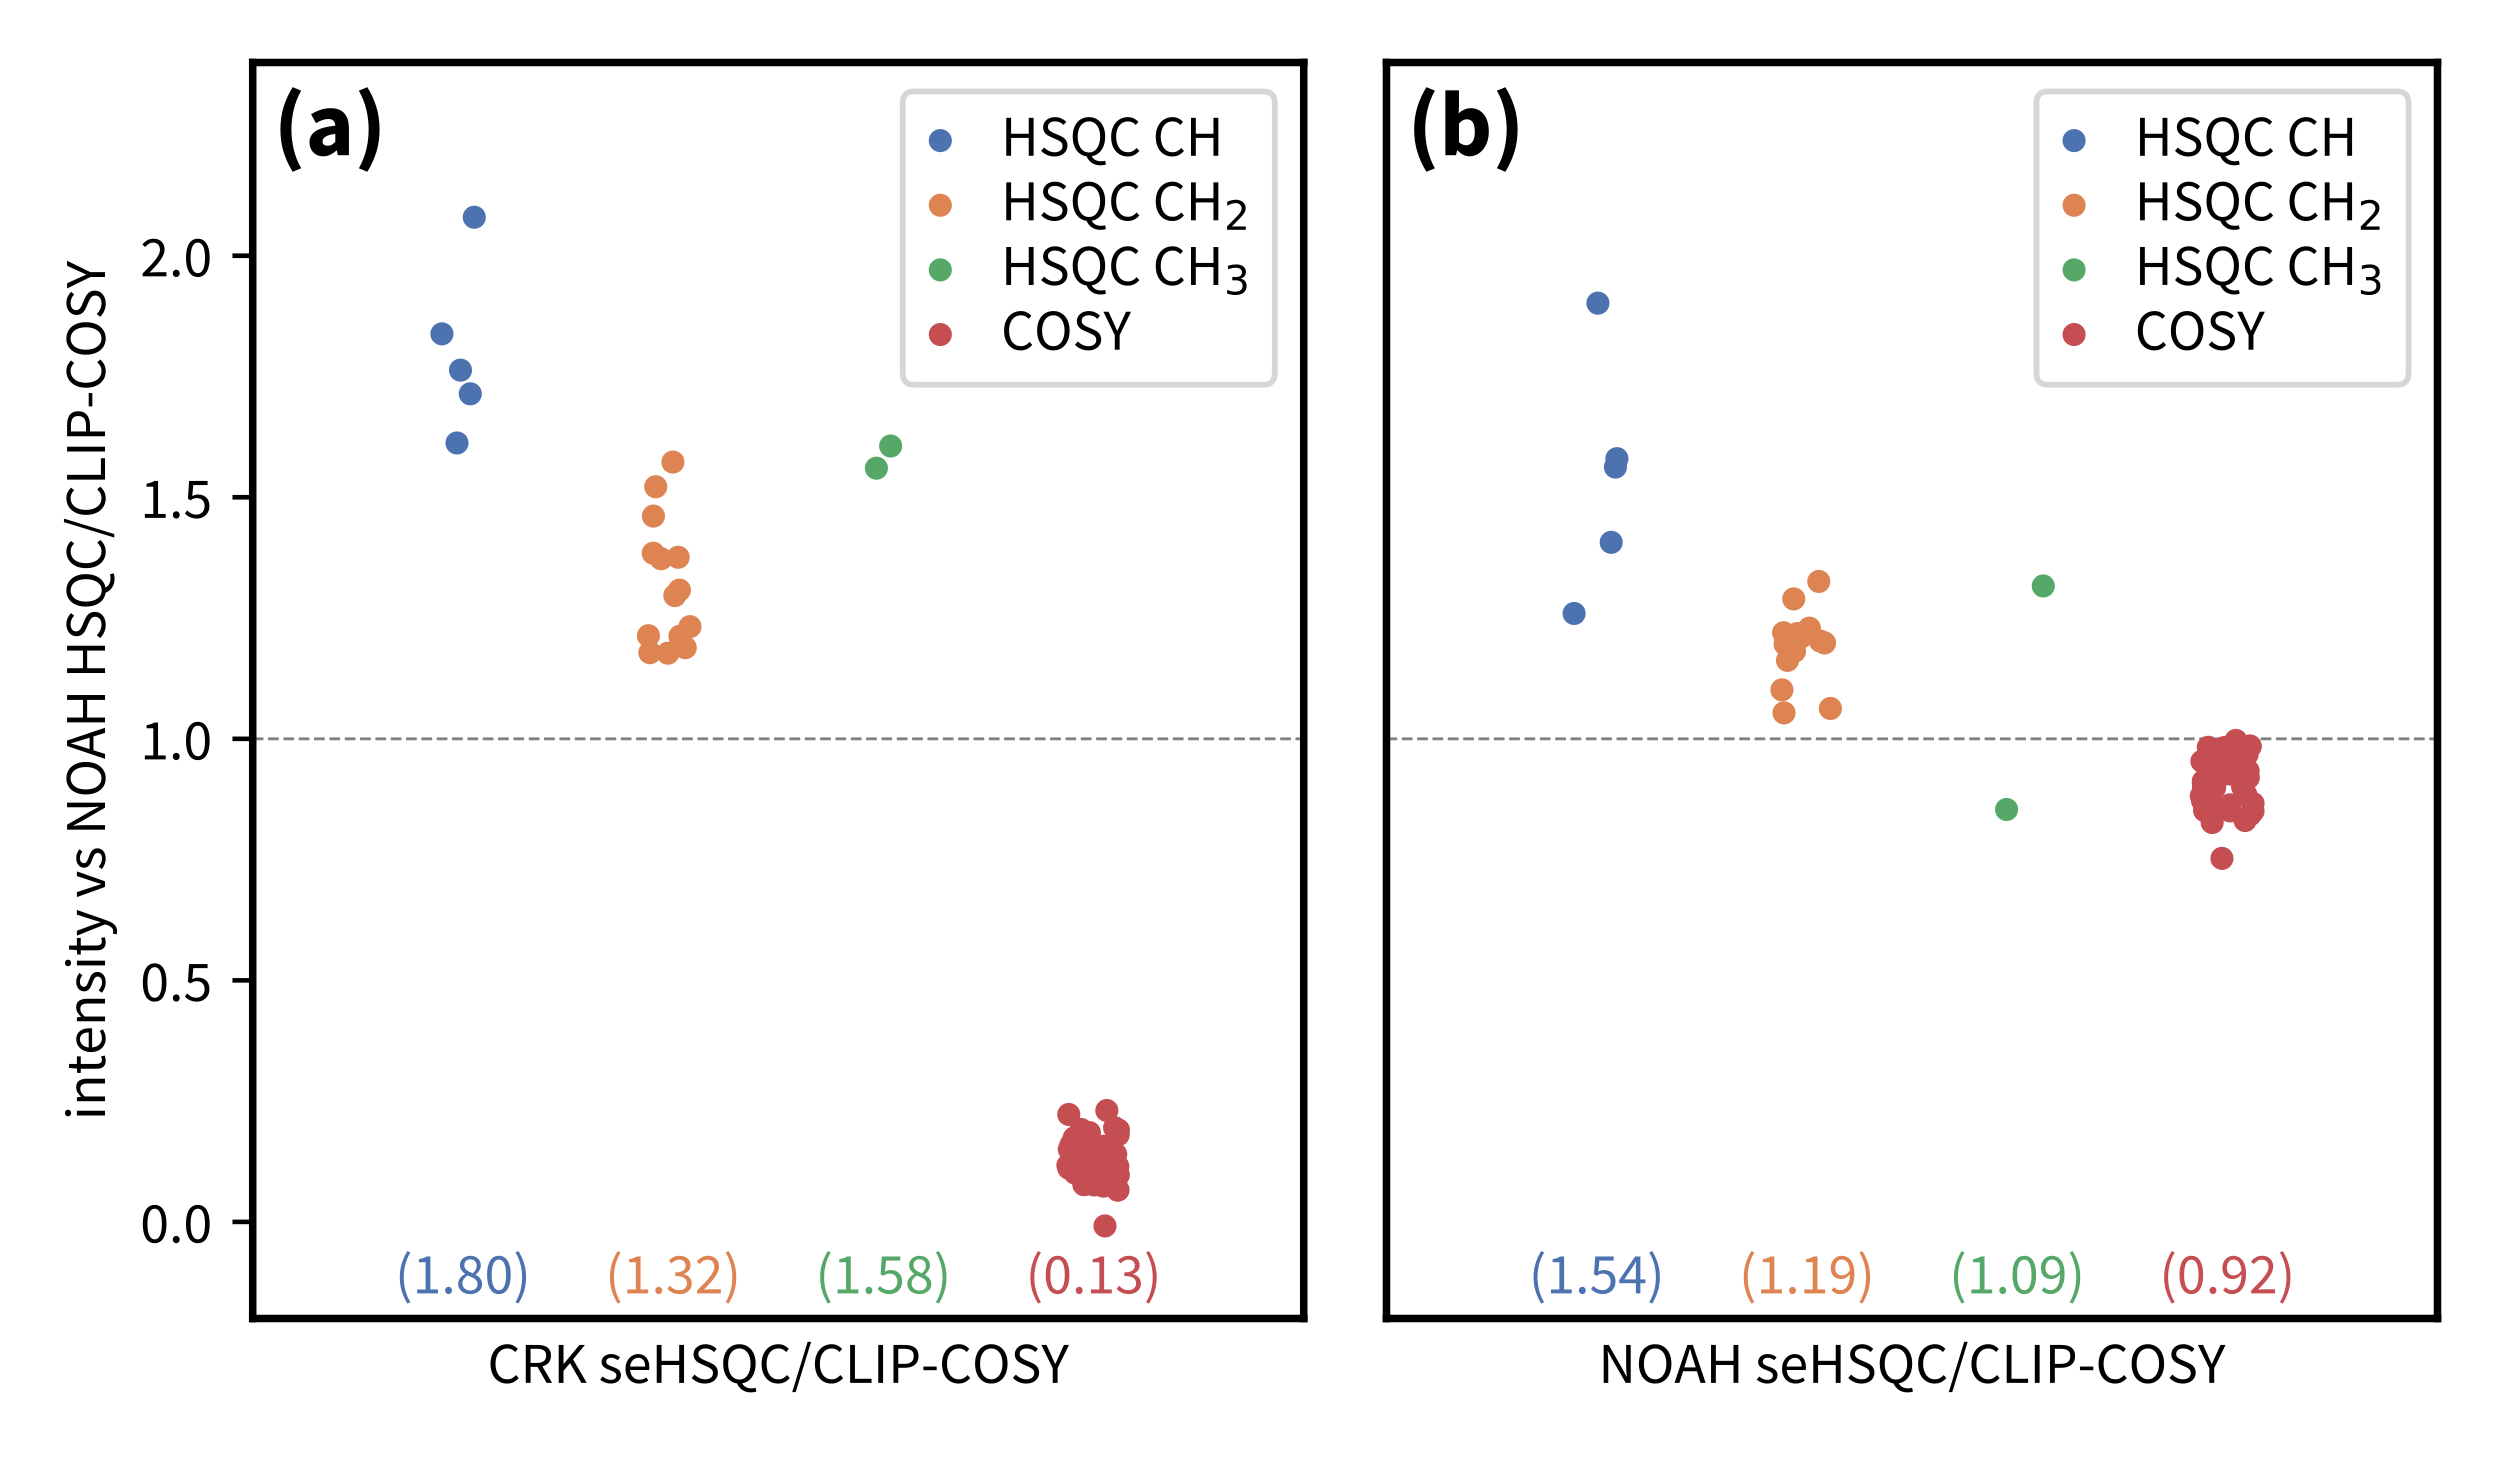 <?xml version="1.0" encoding="utf-8" standalone="no"?>
<!DOCTYPE svg PUBLIC "-//W3C//DTD SVG 1.1//EN"
  "http://www.w3.org/Graphics/SVG/1.1/DTD/svg11.dtd">
<!-- Created with matplotlib (https://matplotlib.org/) -->
<svg height="252pt" version="1.1" viewBox="0 0 432 252" width="432pt" xmlns="http://www.w3.org/2000/svg" xmlns:xlink="http://www.w3.org/1999/xlink">
 <defs>
  <style type="text/css">*{stroke-linecap:butt;stroke-linejoin:round;}</style>
 </defs>
 <g id="figure_1">
  <g id="patch_1">
   <path d="M 0 252 
L 432 252 
L 432 0 
L 0 0 
z
" style="fill:#ffffff;"/>
  </g>
  <g id="axes_1">
   <g id="patch_2">
    <path d="M 43.67 227.84 
L 225.285 227.84 
L 225.285 10.8 
L 43.67 10.8 
z
" style="fill:#ffffff;"/>
   </g>
   <g id="PathCollection_1"/>
   <g id="PathCollection_2"/>
   <g id="PathCollection_3"/>
   <g id="PathCollection_4"/>
   <g id="matplotlib.axis_1">
    <g id="text_1">
     <!-- CRK seHSQC/CLIP-COSY -->
     <g transform="translate(84.243 238.96)scale(0.1 -0.1)">
      <defs>
       <path d="M 33.797 -1.203 
Q 27.594 -1.203 22.391 1.094 
Q 17.203 3.406 13.344 7.75 
Q 9.5 12.094 7.344 18.438 
Q 5.203 24.797 5.203 32.797 
Q 5.203 40.703 7.391 47 
Q 9.594 53.297 13.5 57.688 
Q 17.406 62.094 22.703 64.438 
Q 28 66.797 34.297 66.797 
Q 40.297 66.797 44.844 64.344 
Q 49.406 61.906 52.297 58.703 
L 47.797 53.297 
Q 45.203 56.094 41.891 57.797 
Q 38.594 59.5 34.406 59.5 
Q 29.703 59.5 25.891 57.641 
Q 22.094 55.797 19.391 52.344 
Q 16.703 48.906 15.25 44 
Q 13.797 39.094 13.797 33 
Q 13.797 26.797 15.25 21.844 
Q 16.703 16.906 19.297 13.406 
Q 21.906 9.906 25.656 8 
Q 29.406 6.094 34.094 6.094 
Q 38.906 6.094 42.5 8.047 
Q 46.094 10 49.297 13.5 
L 53.906 8.297 
Q 50 3.797 45.094 1.297 
Q 40.203 -1.203 33.797 -1.203 
z
" id="SourceSansPro-Regular-67"/>
       <path d="M 9 0 
L 9 65.594 
L 29.5 65.594 
Q 34.5 65.594 38.75 64.641 
Q 43 63.703 46.047 61.5 
Q 49.094 59.297 50.797 55.797 
Q 52.5 52.297 52.5 47.203 
Q 52.5 39.5 48.5 34.891 
Q 44.5 30.297 37.703 28.594 
L 54.406 0 
L 45 0 
L 29.203 27.703 
L 17.297 27.703 
L 17.297 0 
z
M 17.297 34.5 
L 28.297 34.5 
Q 36 34.5 40.094 37.641 
Q 44.203 40.797 44.203 47.203 
Q 44.203 53.703 40.094 56.297 
Q 36 58.906 28.297 58.906 
L 17.297 58.906 
z
" id="SourceSansPro-Regular-82"/>
       <path d="M 9 0 
L 9 65.594 
L 17.297 65.594 
L 17.297 32.703 
L 17.594 32.703 
L 44.906 65.594 
L 54.297 65.594 
L 33.797 40.594 
L 57.5 0 
L 48.203 0 
L 28.594 34.094 
L 17.297 20.797 
L 17.297 0 
z
" id="SourceSansPro-Regular-75"/>
       <path id="SourceSansPro-Regular-32"/>
       <path d="M 20.906 -1.203 
Q 15.703 -1.203 11 0.688 
Q 6.297 2.594 2.797 5.5 
L 6.906 11 
Q 10.094 8.406 13.438 6.797 
Q 16.797 5.203 21.203 5.203 
Q 26 5.203 28.391 7.391 
Q 30.797 9.594 30.797 12.797 
Q 30.797 14.703 29.797 16.094 
Q 28.797 17.5 27.25 18.547 
Q 25.703 19.594 23.703 20.391 
Q 21.703 21.203 19.703 22 
Q 17.094 22.906 14.5 24.047 
Q 11.906 25.203 9.844 26.844 
Q 7.797 28.5 6.5 30.703 
Q 5.203 32.906 5.203 36 
Q 5.203 38.906 6.344 41.453 
Q 7.5 44 9.641 45.844 
Q 11.797 47.703 14.891 48.75 
Q 18 49.797 21.906 49.797 
Q 26.5 49.797 30.344 48.188 
Q 34.203 46.594 37 44.297 
L 33.094 39.094 
Q 30.594 41 27.891 42.203 
Q 25.203 43.406 22 43.406 
Q 17.406 43.406 15.25 41.297 
Q 13.094 39.203 13.094 36.406 
Q 13.094 34.703 14 33.453 
Q 14.906 32.203 16.406 31.25 
Q 17.906 30.297 19.844 29.547 
Q 21.797 28.797 23.906 28 
Q 26.5 27 29.141 25.891 
Q 31.797 24.797 33.891 23.141 
Q 36 21.5 37.344 19.094 
Q 38.703 16.703 38.703 13.297 
Q 38.703 10.297 37.547 7.688 
Q 36.406 5.094 34.156 3.094 
Q 31.906 1.094 28.547 -0.047 
Q 25.203 -1.203 20.906 -1.203 
z
" id="SourceSansPro-Regular-115"/>
       <path d="M 27.906 -1.203 
Q 23 -1.203 18.75 0.547 
Q 14.5 2.297 11.344 5.547 
Q 8.203 8.797 6.391 13.5 
Q 4.594 18.203 4.594 24.203 
Q 4.594 30.203 6.438 34.953 
Q 8.297 39.703 11.344 43 
Q 14.406 46.297 18.297 48.047 
Q 22.203 49.797 26.406 49.797 
Q 31 49.797 34.641 48.188 
Q 38.297 46.594 40.75 43.594 
Q 43.203 40.594 44.5 36.391 
Q 45.797 32.203 45.797 27 
Q 45.797 25.703 45.75 24.453 
Q 45.703 23.203 45.5 22.297 
L 12.703 22.297 
Q 13.203 14.5 17.547 9.953 
Q 21.906 5.406 28.906 5.406 
Q 32.406 5.406 35.344 6.453 
Q 38.297 7.5 41 9.203 
L 43.906 3.797 
Q 40.703 1.797 36.797 0.297 
Q 32.906 -1.203 27.906 -1.203 
z
M 12.594 28.203 
L 38.594 28.203 
Q 38.594 35.594 35.438 39.438 
Q 32.297 43.297 26.594 43.297 
Q 24 43.297 21.641 42.297 
Q 19.297 41.297 17.391 39.344 
Q 15.5 37.406 14.25 34.594 
Q 13 31.797 12.594 28.203 
z
" id="SourceSansPro-Regular-101"/>
       <path d="M 9 0 
L 9 65.594 
L 17.297 65.594 
L 17.297 38.094 
L 47.797 38.094 
L 47.797 65.594 
L 56.203 65.594 
L 56.203 0 
L 47.797 0 
L 47.797 30.906 
L 17.297 30.906 
L 17.297 0 
z
" id="SourceSansPro-Regular-72"/>
       <path d="M 27.203 -1.203 
Q 20.297 -1.203 14.391 1.391 
Q 8.5 4 4.203 8.5 
L 9.203 14.297 
Q 12.703 10.594 17.453 8.344 
Q 22.203 6.094 27.297 6.094 
Q 33.797 6.094 37.391 9.047 
Q 41 12 41 16.797 
Q 41 19.297 40.141 21.047 
Q 39.297 22.797 37.844 24.047 
Q 36.406 25.297 34.406 26.297 
Q 32.406 27.297 30.094 28.406 
L 20.703 32.5 
Q 18.406 33.5 16 34.891 
Q 13.594 36.297 11.688 38.297 
Q 9.797 40.297 8.594 43.047 
Q 7.406 45.797 7.406 49.406 
Q 7.406 53.094 8.953 56.297 
Q 10.5 59.5 13.25 61.844 
Q 16 64.203 19.75 65.5 
Q 23.5 66.797 28 66.797 
Q 33.906 66.797 38.906 64.547 
Q 43.906 62.297 47.406 58.703 
L 42.906 53.297 
Q 39.906 56.203 36.25 57.844 
Q 32.594 59.5 28 59.5 
Q 22.5 59.5 19.141 56.953 
Q 15.797 54.406 15.797 49.906 
Q 15.797 47.5 16.75 45.844 
Q 17.703 44.203 19.297 42.953 
Q 20.906 41.703 22.797 40.75 
Q 24.703 39.797 26.703 39 
L 36 35 
Q 38.797 33.797 41.297 32.25 
Q 43.797 30.703 45.594 28.641 
Q 47.406 26.594 48.453 23.844 
Q 49.5 21.094 49.5 17.5 
Q 49.5 13.594 47.953 10.188 
Q 46.406 6.797 43.5 4.25 
Q 40.594 1.703 36.5 0.25 
Q 32.406 -1.203 27.203 -1.203 
z
" id="SourceSansPro-Regular-83"/>
       <path d="M 33.203 5.703 
Q 37.594 5.703 41.141 7.594 
Q 44.703 9.5 47.25 13.094 
Q 49.797 16.703 51.188 21.75 
Q 52.594 26.797 52.594 33.094 
Q 52.594 39.203 51.188 44.094 
Q 49.797 49 47.25 52.391 
Q 44.703 55.797 41.141 57.641 
Q 37.594 59.5 33.203 59.5 
Q 28.797 59.5 25.25 57.641 
Q 21.703 55.797 19.141 52.391 
Q 16.594 49 15.188 44.094 
Q 13.797 39.203 13.797 33.094 
Q 13.797 26.797 15.188 21.75 
Q 16.594 16.703 19.141 13.094 
Q 21.703 9.5 25.25 7.594 
Q 28.797 5.703 33.203 5.703 
z
M 53.297 -16.5 
Q 48.797 -16.5 44.938 -15.344 
Q 41.094 -14.203 38.047 -12.094 
Q 35 -10 32.75 -7.141 
Q 30.5 -4.297 29.094 -0.906 
Q 23.703 -0.203 19.297 2.5 
Q 14.906 5.203 11.75 9.594 
Q 8.594 14 6.891 19.953 
Q 5.203 25.906 5.203 33.094 
Q 5.203 41 7.25 47.25 
Q 9.297 53.5 13 57.844 
Q 16.703 62.203 21.844 64.5 
Q 27 66.797 33.203 66.797 
Q 39.406 66.797 44.547 64.438 
Q 49.703 62.094 53.453 57.75 
Q 57.203 53.406 59.25 47.156 
Q 61.297 40.906 61.297 33.094 
Q 61.297 26 59.641 20.141 
Q 58 14.297 54.953 9.938 
Q 51.906 5.594 47.594 2.844 
Q 43.297 0.094 38.094 -0.797 
Q 40.406 -5.203 44.594 -7.344 
Q 48.797 -9.5 54.203 -9.5 
Q 56.406 -9.5 58.047 -9.25 
Q 59.703 -9 61.094 -8.594 
L 62.703 -15 
Q 61.203 -15.594 58.703 -16.047 
Q 56.203 -16.5 53.297 -16.5 
z
" id="SourceSansPro-Regular-81"/>
       <path d="M 1 -16 
L 27.703 71 
L 33.703 71 
L 7 -16 
z
" id="SourceSansPro-Regular-47"/>
       <path d="M 9 0 
L 9 65.594 
L 17.297 65.594 
L 17.297 7.094 
L 46 7.094 
L 46 0 
z
" id="SourceSansPro-Regular-76"/>
       <path d="M 9 0 
L 9 65.594 
L 17.297 65.594 
L 17.297 0 
z
" id="SourceSansPro-Regular-73"/>
       <path d="M 9 0 
L 9 65.594 
L 27.703 65.594 
Q 33.203 65.594 37.75 64.594 
Q 42.297 63.594 45.5 61.344 
Q 48.703 59.094 50.5 55.391 
Q 52.297 51.703 52.297 46.297 
Q 52.297 41.094 50.547 37.297 
Q 48.797 33.5 45.594 31 
Q 42.406 28.5 37.953 27.25 
Q 33.5 26 28.094 26 
L 17.297 26 
L 17.297 0 
z
M 17.297 32.797 
L 27.094 32.797 
Q 35.703 32.797 39.844 36.047 
Q 44 39.297 44 46.297 
Q 44 53.406 39.641 56.156 
Q 35.297 58.906 26.703 58.906 
L 17.297 58.906 
z
" id="SourceSansPro-Regular-80"/>
       <path d="M 4.094 21.906 
L 4.094 28.203 
L 27.094 28.203 
L 27.094 21.906 
z
" id="SourceSansPro-Regular-45"/>
       <path d="M 33.203 -1.203 
Q 27 -1.203 21.844 1.188 
Q 16.703 3.594 13 8.047 
Q 9.297 12.5 7.25 18.844 
Q 5.203 25.203 5.203 33.094 
Q 5.203 41 7.25 47.25 
Q 9.297 53.5 13 57.844 
Q 16.703 62.203 21.844 64.5 
Q 27 66.797 33.203 66.797 
Q 39.406 66.797 44.547 64.438 
Q 49.703 62.094 53.453 57.75 
Q 57.203 53.406 59.25 47.156 
Q 61.297 40.906 61.297 33.094 
Q 61.297 25.203 59.25 18.844 
Q 57.203 12.5 53.453 8.047 
Q 49.703 3.594 44.547 1.188 
Q 39.406 -1.203 33.203 -1.203 
z
M 33.203 6.094 
Q 37.594 6.094 41.141 8 
Q 44.703 9.906 47.25 13.453 
Q 49.797 17 51.188 21.953 
Q 52.594 26.906 52.594 33.094 
Q 52.594 39.203 51.188 44.094 
Q 49.797 49 47.25 52.391 
Q 44.703 55.797 41.141 57.641 
Q 37.594 59.5 33.203 59.5 
Q 28.797 59.5 25.25 57.641 
Q 21.703 55.797 19.141 52.391 
Q 16.594 49 15.188 44.094 
Q 13.797 39.203 13.797 33.094 
Q 13.797 26.906 15.188 21.953 
Q 16.594 17 19.141 13.453 
Q 21.703 9.906 25.25 8 
Q 28.797 6.094 33.203 6.094 
z
" id="SourceSansPro-Regular-79"/>
       <path d="M 19.594 0 
L 19.594 25.406 
L -0.094 65.594 
L 8.797 65.594 
L 17.297 47.094 
Q 18.906 43.5 20.406 40 
Q 21.906 36.5 23.594 32.797 
L 24 32.797 
Q 25.703 36.5 27.391 40 
Q 29.094 43.5 30.594 47.094 
L 39 65.594 
L 47.703 65.594 
L 28 25.406 
L 28 0 
z
" id="SourceSansPro-Regular-89"/>
      </defs>
      <use xlink:href="#SourceSansPro-Regular-67"/>
      <use x="57.1" xlink:href="#SourceSansPro-Regular-82"/>
      <use x="114" xlink:href="#SourceSansPro-Regular-75"/>
      <use x="171.9" xlink:href="#SourceSansPro-Regular-32"/>
      <use x="191.9" xlink:href="#SourceSansPro-Regular-115"/>
      <use x="233.8" xlink:href="#SourceSansPro-Regular-101"/>
      <use x="283.4" xlink:href="#SourceSansPro-Regular-72"/>
      <use x="348.6" xlink:href="#SourceSansPro-Regular-83"/>
      <use x="402" xlink:href="#SourceSansPro-Regular-81"/>
      <use x="468.4" xlink:href="#SourceSansPro-Regular-67"/>
      <use x="525.5" xlink:href="#SourceSansPro-Regular-47"/>
      <use x="560.5" xlink:href="#SourceSansPro-Regular-67"/>
      <use x="617.6" xlink:href="#SourceSansPro-Regular-76"/>
      <use x="666.2" xlink:href="#SourceSansPro-Regular-73"/>
      <use x="692.5" xlink:href="#SourceSansPro-Regular-80"/>
      <use x="749.1" xlink:href="#SourceSansPro-Regular-45"/>
      <use x="780.2" xlink:href="#SourceSansPro-Regular-67"/>
      <use x="837.3" xlink:href="#SourceSansPro-Regular-79"/>
      <use x="903.7" xlink:href="#SourceSansPro-Regular-83"/>
      <use x="957.1" xlink:href="#SourceSansPro-Regular-89"/>
     </g>
    </g>
   </g>
   <g id="matplotlib.axis_2">
    <g id="ytick_1">
     <g id="line2d_1">
      <defs>
       <path d="M 0 0 
L -3.5 0 
" id="mfbb3bec352" style="stroke:#000000;stroke-width:0.8;"/>
      </defs>
      <g>
       <use style="stroke:#000000;stroke-width:0.8;" x="43.67" xlink:href="#mfbb3bec352" y="211.145"/>
      </g>
     </g>
     <g id="text_2">
      <!-- 0.0 -->
      <g transform="translate(24.239 214.705)scale(0.1 -0.1)">
       <defs>
        <path d="M 24.906 -1.203 
Q 15.203 -1.203 9.797 7.391 
Q 4.406 16 4.406 32.094 
Q 4.406 48.203 9.797 56.594 
Q 15.203 65 24.906 65 
Q 34.5 65 39.891 56.594 
Q 45.297 48.203 45.297 32.094 
Q 45.297 16 39.891 7.391 
Q 34.5 -1.203 24.906 -1.203 
z
M 24.906 5.406 
Q 27.703 5.406 29.953 6.953 
Q 32.203 8.5 33.844 11.75 
Q 35.5 15 36.391 20.047 
Q 37.297 25.094 37.297 32.094 
Q 37.297 39.094 36.391 44.094 
Q 35.5 49.094 33.844 52.25 
Q 32.203 55.406 29.953 56.906 
Q 27.703 58.406 24.906 58.406 
Q 22.094 58.406 19.797 56.906 
Q 17.5 55.406 15.844 52.25 
Q 14.203 49.094 13.297 44.094 
Q 12.406 39.094 12.406 32.094 
Q 12.406 18.094 15.844 11.75 
Q 19.297 5.406 24.906 5.406 
z
" id="SourceSansPro-Regular-48"/>
        <path d="M 12.5 -1.203 
Q 10 -1.203 8.25 0.547 
Q 6.5 2.297 6.5 5 
Q 6.5 7.906 8.25 9.656 
Q 10 11.406 12.5 11.406 
Q 14.906 11.406 16.656 9.656 
Q 18.406 7.906 18.406 5 
Q 18.406 2.297 16.656 0.547 
Q 14.906 -1.203 12.5 -1.203 
z
" id="SourceSansPro-Regular-46"/>
       </defs>
       <use xlink:href="#SourceSansPro-Regular-48"/>
       <use x="49.7" xlink:href="#SourceSansPro-Regular-46"/>
       <use x="74.6" xlink:href="#SourceSansPro-Regular-48"/>
      </g>
     </g>
    </g>
    <g id="ytick_2">
     <g id="line2d_2">
      <g>
       <use style="stroke:#000000;stroke-width:0.8;" x="43.67" xlink:href="#mfbb3bec352" y="169.406"/>
      </g>
     </g>
     <g id="text_3">
      <!-- 0.5 -->
      <g transform="translate(24.239 172.966)scale(0.1 -0.1)">
       <defs>
        <path d="M 23.406 -1.203 
Q 19.594 -1.203 16.438 -0.453 
Q 13.297 0.297 10.75 1.5 
Q 8.203 2.703 6.141 4.25 
Q 4.094 5.797 2.5 7.5 
L 6.5 12.906 
Q 9.297 10 13.141 7.797 
Q 17 5.594 22.594 5.594 
Q 25.5 5.594 28.047 6.641 
Q 30.594 7.703 32.5 9.594 
Q 34.406 11.5 35.5 14.203 
Q 36.594 16.906 36.594 20.203 
Q 36.594 26.797 32.891 30.5 
Q 29.203 34.203 23 34.203 
Q 19.703 34.203 17.344 33.203 
Q 15 32.203 12.094 30.297 
L 7.703 33.094 
L 9.797 63.797 
L 41.703 63.797 
L 41.703 56.703 
L 17 56.703 
L 15.297 37.797 
Q 17.594 39 19.891 39.703 
Q 22.203 40.406 25.094 40.406 
Q 29.203 40.406 32.797 39.203 
Q 36.406 38 39.094 35.547 
Q 41.797 33.094 43.344 29.344 
Q 44.906 25.594 44.906 20.406 
Q 44.906 15.203 43.094 11.203 
Q 41.297 7.203 38.297 4.453 
Q 35.297 1.703 31.438 0.25 
Q 27.594 -1.203 23.406 -1.203 
z
" id="SourceSansPro-Regular-53"/>
       </defs>
       <use xlink:href="#SourceSansPro-Regular-48"/>
       <use x="49.7" xlink:href="#SourceSansPro-Regular-46"/>
       <use x="74.6" xlink:href="#SourceSansPro-Regular-53"/>
      </g>
     </g>
    </g>
    <g id="ytick_3">
     <g id="line2d_3">
      <g>
       <use style="stroke:#000000;stroke-width:0.8;" x="43.67" xlink:href="#mfbb3bec352" y="127.668"/>
      </g>
     </g>
     <g id="text_4">
      <!-- 1.0 -->
      <g transform="translate(24.239 131.228)scale(0.1 -0.1)">
       <defs>
        <path d="M 7.906 0 
L 7.906 6.797 
L 22.5 6.797 
L 22.5 53.797 
L 10.906 53.797 
L 10.906 59.094 
Q 15.297 59.906 18.547 61.047 
Q 21.797 62.203 24.406 63.797 
L 30.703 63.797 
L 30.703 6.797 
L 43.906 6.797 
L 43.906 0 
z
" id="SourceSansPro-Regular-49"/>
       </defs>
       <use xlink:href="#SourceSansPro-Regular-49"/>
       <use x="49.7" xlink:href="#SourceSansPro-Regular-46"/>
       <use x="74.6" xlink:href="#SourceSansPro-Regular-48"/>
      </g>
     </g>
    </g>
    <g id="ytick_4">
     <g id="line2d_4">
      <g>
       <use style="stroke:#000000;stroke-width:0.8;" x="43.67" xlink:href="#mfbb3bec352" y="85.929"/>
      </g>
     </g>
     <g id="text_5">
      <!-- 1.5 -->
      <g transform="translate(24.239 89.489)scale(0.1 -0.1)">
       <use xlink:href="#SourceSansPro-Regular-49"/>
       <use x="49.7" xlink:href="#SourceSansPro-Regular-46"/>
       <use x="74.6" xlink:href="#SourceSansPro-Regular-53"/>
      </g>
     </g>
    </g>
    <g id="ytick_5">
     <g id="line2d_5">
      <g>
       <use style="stroke:#000000;stroke-width:0.8;" x="43.67" xlink:href="#mfbb3bec352" y="44.191"/>
      </g>
     </g>
     <g id="text_6">
      <!-- 2.0 -->
      <g transform="translate(24.239 47.751)scale(0.1 -0.1)">
       <defs>
        <path d="M 4 0 
L 4 4.906 
Q 11.203 12.094 16.797 17.891 
Q 22.406 23.703 26.203 28.641 
Q 30 33.594 32 37.75 
Q 34 41.906 34 45.797 
Q 34 51.297 31 54.797 
Q 28 58.297 21.906 58.297 
Q 17.906 58.297 14.5 56.047 
Q 11.094 53.797 8.297 50.594 
L 3.594 55.297 
Q 7.594 59.703 12.094 62.344 
Q 16.594 65 22.906 65 
Q 31.797 65 36.891 59.844 
Q 42 54.703 42 46.203 
Q 42 41.703 40.047 37.141 
Q 38.094 32.594 34.641 27.75 
Q 31.203 22.906 26.453 17.656 
Q 21.703 12.406 16 6.5 
Q 18.594 6.703 21.391 6.891 
Q 24.203 7.094 26.703 7.094 
L 45.203 7.094 
L 45.203 0 
z
" id="SourceSansPro-Regular-50"/>
       </defs>
       <use xlink:href="#SourceSansPro-Regular-50"/>
       <use x="49.7" xlink:href="#SourceSansPro-Regular-46"/>
       <use x="74.6" xlink:href="#SourceSansPro-Regular-48"/>
      </g>
     </g>
    </g>
    <g id="text_7">
     <!-- intensity vs NOAH HSQC/CLIP-COSY -->
     <g transform="translate(18.148 193.57)rotate(-90)scale(0.1 -0.1)">
      <defs>
       <path d="M 8.203 0 
L 8.203 48.594 
L 16.406 48.594 
L 16.406 0 
z
M 12.406 58.594 
Q 10 58.594 8.344 60.094 
Q 6.703 61.594 6.703 63.906 
Q 6.703 66.297 8.344 67.75 
Q 10 69.203 12.406 69.203 
Q 14.797 69.203 16.438 67.75 
Q 18.094 66.297 18.094 63.906 
Q 18.094 61.594 16.438 60.094 
Q 14.797 58.594 12.406 58.594 
z
" id="SourceSansPro-Regular-105"/>
       <path d="M 8.203 0 
L 8.203 48.594 
L 15 48.594 
L 15.703 41.594 
L 16 41.594 
Q 19.5 45.094 23.344 47.438 
Q 27.203 49.797 32.297 49.797 
Q 40 49.797 43.547 45 
Q 47.094 40.203 47.094 30.797 
L 47.094 0 
L 38.906 0 
L 38.906 29.703 
Q 38.906 36.594 36.703 39.641 
Q 34.5 42.703 29.703 42.703 
Q 25.906 42.703 23 40.797 
Q 20.094 38.906 16.406 35.203 
L 16.406 0 
z
" id="SourceSansPro-Regular-110"/>
       <path d="M 23.5 -1.203 
Q 19.594 -1.203 16.938 0 
Q 14.297 1.203 12.641 3.297 
Q 11 5.406 10.297 8.406 
Q 9.594 11.406 9.594 15 
L 9.594 41.906 
L 2.406 41.906 
L 2.406 48.094 
L 10 48.594 
L 11 62.203 
L 17.906 62.203 
L 17.906 48.594 
L 31 48.594 
L 31 41.906 
L 17.906 41.906 
L 17.906 14.906 
Q 17.906 10.406 19.547 7.953 
Q 21.203 5.5 25.406 5.5 
Q 26.703 5.5 28.203 5.891 
Q 29.703 6.297 30.906 6.797 
L 32.5 0.594 
Q 30.5 -0.094 28.141 -0.641 
Q 25.797 -1.203 23.5 -1.203 
z
" id="SourceSansPro-Regular-116"/>
       <path d="M 9 -20.906 
Q 7.297 -20.906 5.891 -20.656 
Q 4.5 -20.406 3.297 -19.906 
L 4.906 -13.406 
Q 5.703 -13.594 6.703 -13.844 
Q 7.703 -14.094 8.594 -14.094 
Q 12.797 -14.094 15.438 -11.141 
Q 18.094 -8.203 19.594 -3.703 
L 20.703 -0.094 
L 1.203 48.594 
L 9.703 48.594 
L 19.594 21.703 
Q 20.703 18.5 21.953 14.953 
Q 23.203 11.406 24.297 8 
L 24.703 8 
Q 25.797 11.297 26.797 14.891 
Q 27.797 18.5 28.797 21.703 
L 37.5 48.594 
L 45.5 48.594 
L 27.203 -4 
Q 25.906 -7.594 24.297 -10.688 
Q 22.703 -13.797 20.5 -16.047 
Q 18.297 -18.297 15.5 -19.594 
Q 12.703 -20.906 9 -20.906 
z
" id="SourceSansPro-Regular-121"/>
       <path d="M 18.703 0 
L 1.203 48.594 
L 9.703 48.594 
L 18.906 21 
Q 20 17.406 21.141 13.797 
Q 22.297 10.203 23.406 6.703 
L 23.797 6.703 
Q 24.906 10.203 26 13.797 
Q 27.094 17.406 28.203 21 
L 37.406 48.594 
L 45.5 48.594 
L 28.297 0 
z
" id="SourceSansPro-Regular-118"/>
       <path d="M 9 0 
L 9 65.594 
L 17.594 65.594 
L 41.297 24.406 
L 48.406 10.797 
L 48.797 10.797 
Q 48.5 15.797 48.141 21.141 
Q 47.797 26.5 47.797 31.703 
L 47.797 65.594 
L 55.703 65.594 
L 55.703 0 
L 47.094 0 
L 23.297 41.297 
L 16.203 54.797 
L 15.797 54.797 
Q 16.203 49.797 16.547 44.641 
Q 16.906 39.5 16.906 34.297 
L 16.906 0 
z
" id="SourceSansPro-Regular-78"/>
       <path d="M 20.297 36.703 
L 17.203 26.703 
L 36.906 26.703 
L 33.797 36.703 
Q 32 42.203 30.391 47.641 
Q 28.797 53.094 27.203 58.797 
L 26.797 58.797 
Q 25.297 53.094 23.688 47.641 
Q 22.094 42.203 20.297 36.703 
z
M 0.297 0 
L 22.5 65.594 
L 31.906 65.594 
L 54.094 0 
L 45.203 0 
L 39 20 
L 15.094 20 
L 8.797 0 
z
" id="SourceSansPro-Regular-65"/>
      </defs>
      <use xlink:href="#SourceSansPro-Regular-105"/>
      <use x="24.6" xlink:href="#SourceSansPro-Regular-110"/>
      <use x="79.3" xlink:href="#SourceSansPro-Regular-116"/>
      <use x="113.1" xlink:href="#SourceSansPro-Regular-101"/>
      <use x="162.7" xlink:href="#SourceSansPro-Regular-110"/>
      <use x="217.4" xlink:href="#SourceSansPro-Regular-115"/>
      <use x="259.3" xlink:href="#SourceSansPro-Regular-105"/>
      <use x="283.9" xlink:href="#SourceSansPro-Regular-116"/>
      <use x="317.7" xlink:href="#SourceSansPro-Regular-121"/>
      <use x="364.4" xlink:href="#SourceSansPro-Regular-32"/>
      <use x="384.4" xlink:href="#SourceSansPro-Regular-118"/>
      <use x="431.1" xlink:href="#SourceSansPro-Regular-115"/>
      <use x="473" xlink:href="#SourceSansPro-Regular-32"/>
      <use x="493" xlink:href="#SourceSansPro-Regular-78"/>
      <use x="557.7" xlink:href="#SourceSansPro-Regular-79"/>
      <use x="624.1" xlink:href="#SourceSansPro-Regular-65"/>
      <use x="678.5" xlink:href="#SourceSansPro-Regular-72"/>
      <use x="743.7" xlink:href="#SourceSansPro-Regular-32"/>
      <use x="763.7" xlink:href="#SourceSansPro-Regular-72"/>
      <use x="828.9" xlink:href="#SourceSansPro-Regular-83"/>
      <use x="882.3" xlink:href="#SourceSansPro-Regular-81"/>
      <use x="948.7" xlink:href="#SourceSansPro-Regular-67"/>
      <use x="1005.8" xlink:href="#SourceSansPro-Regular-47"/>
      <use x="1040.8" xlink:href="#SourceSansPro-Regular-67"/>
      <use x="1097.9" xlink:href="#SourceSansPro-Regular-76"/>
      <use x="1146.5" xlink:href="#SourceSansPro-Regular-73"/>
      <use x="1172.8" xlink:href="#SourceSansPro-Regular-80"/>
      <use x="1229.4" xlink:href="#SourceSansPro-Regular-45"/>
      <use x="1260.5" xlink:href="#SourceSansPro-Regular-67"/>
      <use x="1317.6" xlink:href="#SourceSansPro-Regular-79"/>
      <use x="1384" xlink:href="#SourceSansPro-Regular-83"/>
      <use x="1437.4" xlink:href="#SourceSansPro-Regular-89"/>
     </g>
    </g>
   </g>
   <g id="line2d_6">
    <path clip-path="url(#p548dc9a75e)" d="M 43.67 127.668 
L 225.285 127.668 
" style="fill:none;stroke:#808080;stroke-dasharray:1.85,0.8;stroke-dashoffset:0;stroke-width:0.5;"/>
   </g>
   <g id="patch_3">
    <path d="M 43.67 227.84 
L 43.67 10.8 
" style="fill:none;stroke:#000000;stroke-linecap:square;stroke-linejoin:miter;stroke-width:1.3;"/>
   </g>
   <g id="patch_4">
    <path d="M 225.285 227.84 
L 225.285 10.8 
" style="fill:none;stroke:#000000;stroke-linecap:square;stroke-linejoin:miter;stroke-width:1.3;"/>
   </g>
   <g id="patch_5">
    <path d="M 43.67 227.84 
L 225.285 227.84 
" style="fill:none;stroke:#000000;stroke-linecap:square;stroke-linejoin:miter;stroke-width:1.3;"/>
   </g>
   <g id="patch_6">
    <path d="M 43.67 10.8 
L 225.285 10.8 
" style="fill:none;stroke:#000000;stroke-linecap:square;stroke-linejoin:miter;stroke-width:1.3;"/>
   </g>
   <g id="PathCollection_5">
    <defs>
     <path d="M 0 2 
C 0.53 2 1.039 1.789 1.414 1.414 
C 1.789 1.039 2 0.53 2 -0 
C 2 -0.53 1.789 -1.039 1.414 -1.414 
C 1.039 -1.789 0.53 -2 0 -2 
C -0.53 -2 -1.039 -1.789 -1.414 -1.414 
C -1.789 -1.039 -2 -0.53 -2 0 
C -2 0.53 -1.789 1.039 -1.414 1.414 
C -1.039 1.789 -0.53 2 0 2 
z
" id="C0_0_b5c5f6aba6"/>
    </defs>
    <g clip-path="url(#p548dc9a75e)">
     <use style="fill:#4c72b0;" x="81.954" xlink:href="#C0_0_b5c5f6aba6" y="37.538"/>
    </g>
    <g clip-path="url(#p548dc9a75e)">
     <use style="fill:#4c72b0;" x="81.266" xlink:href="#C0_0_b5c5f6aba6" y="68.049"/>
    </g>
    <g clip-path="url(#p548dc9a75e)">
     <use style="fill:#4c72b0;" x="79.572" xlink:href="#C0_0_b5c5f6aba6" y="63.959"/>
    </g>
    <g clip-path="url(#p548dc9a75e)">
     <use style="fill:#4c72b0;" x="76.362" xlink:href="#C0_0_b5c5f6aba6" y="57.689"/>
    </g>
    <g clip-path="url(#p548dc9a75e)">
     <use style="fill:#4c72b0;" x="78.968" xlink:href="#C0_0_b5c5f6aba6" y="76.547"/>
    </g>
   </g>
   <g id="PathCollection_6">
    <defs>
     <path d="M 0 2 
C 0.53 2 1.039 1.789 1.414 1.414 
C 1.789 1.039 2 0.53 2 -0 
C 2 -0.53 1.789 -1.039 1.414 -1.414 
C 1.039 -1.789 0.53 -2 0 -2 
C -0.53 -2 -1.039 -1.789 -1.414 -1.414 
C -1.789 -1.039 -2 -0.53 -2 0 
C -2 0.53 -1.789 1.039 -1.414 1.414 
C -1.039 1.789 -0.53 2 0 2 
z
" id="C1_0_da23d9eccc"/>
    </defs>
    <g clip-path="url(#p548dc9a75e)">
     <use style="fill:#dd8452;" x="116.61" xlink:href="#C1_0_da23d9eccc" y="102.911"/>
    </g>
    <g clip-path="url(#p548dc9a75e)">
     <use style="fill:#dd8452;" x="114.239" xlink:href="#C1_0_da23d9eccc" y="96.553"/>
    </g>
    <g clip-path="url(#p548dc9a75e)">
     <use style="fill:#dd8452;" x="112.292" xlink:href="#C1_0_da23d9eccc" y="112.781"/>
    </g>
    <g clip-path="url(#p548dc9a75e)">
     <use style="fill:#dd8452;" x="115.416" xlink:href="#C1_0_da23d9eccc" y="112.866"/>
    </g>
    <g clip-path="url(#p548dc9a75e)">
     <use style="fill:#dd8452;" x="117.489" xlink:href="#C1_0_da23d9eccc" y="109.939"/>
    </g>
    <g clip-path="url(#p548dc9a75e)">
     <use style="fill:#dd8452;" x="118.411" xlink:href="#C1_0_da23d9eccc" y="111.919"/>
    </g>
    <g clip-path="url(#p548dc9a75e)">
     <use style="fill:#dd8452;" x="113.312" xlink:href="#C1_0_da23d9eccc" y="84.111"/>
    </g>
    <g clip-path="url(#p548dc9a75e)">
     <use style="fill:#dd8452;" x="117.184" xlink:href="#C1_0_da23d9eccc" y="96.295"/>
    </g>
    <g clip-path="url(#p548dc9a75e)">
     <use style="fill:#dd8452;" x="119.227" xlink:href="#C1_0_da23d9eccc" y="108.284"/>
    </g>
    <g clip-path="url(#p548dc9a75e)">
     <use style="fill:#dd8452;" x="117.406" xlink:href="#C1_0_da23d9eccc" y="101.966"/>
    </g>
    <g clip-path="url(#p548dc9a75e)">
     <use style="fill:#dd8452;" x="112.051" xlink:href="#C1_0_da23d9eccc" y="109.853"/>
    </g>
    <g clip-path="url(#p548dc9a75e)">
     <use style="fill:#dd8452;" x="112.911" xlink:href="#C1_0_da23d9eccc" y="89.179"/>
    </g>
    <g clip-path="url(#p548dc9a75e)">
     <use style="fill:#dd8452;" x="112.876" xlink:href="#C1_0_da23d9eccc" y="95.596"/>
    </g>
    <g clip-path="url(#p548dc9a75e)">
     <use style="fill:#dd8452;" x="116.279" xlink:href="#C1_0_da23d9eccc" y="79.842"/>
    </g>
   </g>
   <g id="PathCollection_7">
    <defs>
     <path d="M 0 2 
C 0.53 2 1.039 1.789 1.414 1.414 
C 1.789 1.039 2 0.53 2 -0 
C 2 -0.53 1.789 -1.039 1.414 -1.414 
C 1.039 -1.789 0.53 -2 0 -2 
C -0.53 -2 -1.039 -1.789 -1.414 -1.414 
C -1.789 -1.039 -2 -0.53 -2 0 
C -2 0.53 -1.789 1.039 -1.414 1.414 
C -1.039 1.789 -0.53 2 0 2 
z
" id="C2_0_eb02238cdd"/>
    </defs>
    <g clip-path="url(#p548dc9a75e)">
     <use style="fill:#55a868;" x="153.907" xlink:href="#C2_0_eb02238cdd" y="77.066"/>
    </g>
    <g clip-path="url(#p548dc9a75e)">
     <use style="fill:#55a868;" x="151.441" xlink:href="#C2_0_eb02238cdd" y="80.904"/>
    </g>
   </g>
   <g id="PathCollection_8">
    <defs>
     <path d="M 0 2 
C 0.53 2 1.039 1.789 1.414 1.414 
C 1.789 1.039 2 0.53 2 -0 
C 2 -0.53 1.789 -1.039 1.414 -1.414 
C 1.039 -1.789 0.53 -2 0 -2 
C -0.53 -2 -1.039 -1.789 -1.414 -1.414 
C -1.789 -1.039 -2 -0.53 -2 0 
C -2 0.53 -1.789 1.039 -1.414 1.414 
C -1.039 1.789 -0.53 2 0 2 
z
" id="C3_0_d28cd0f038"/>
    </defs>
    <g clip-path="url(#p548dc9a75e)">
     <use style="fill:#c44e52;" x="185.162" xlink:href="#C3_0_d28cd0f038" y="201.887"/>
    </g>
    <g clip-path="url(#p548dc9a75e)">
     <use style="fill:#c44e52;" x="184.536" xlink:href="#C3_0_d28cd0f038" y="201.367"/>
    </g>
    <g clip-path="url(#p548dc9a75e)">
     <use style="fill:#c44e52;" x="189.01" xlink:href="#C3_0_d28cd0f038" y="203.93"/>
    </g>
    <g clip-path="url(#p548dc9a75e)">
     <use style="fill:#c44e52;" x="186.742" xlink:href="#C3_0_d28cd0f038" y="200.569"/>
    </g>
    <g clip-path="url(#p548dc9a75e)">
     <use style="fill:#c44e52;" x="190.981" xlink:href="#C3_0_d28cd0f038" y="198.664"/>
    </g>
    <g clip-path="url(#p548dc9a75e)">
     <use style="fill:#c44e52;" x="191.93" xlink:href="#C3_0_d28cd0f038" y="201.19"/>
    </g>
    <g clip-path="url(#p548dc9a75e)">
     <use style="fill:#c44e52;" x="190.659" xlink:href="#C3_0_d28cd0f038" y="204.964"/>
    </g>
    <g clip-path="url(#p548dc9a75e)">
     <use style="fill:#c44e52;" x="192.607" xlink:href="#C3_0_d28cd0f038" y="194.86"/>
    </g>
    <g clip-path="url(#p548dc9a75e)">
     <use style="fill:#c44e52;" x="192.123" xlink:href="#C3_0_d28cd0f038" y="199.116"/>
    </g>
    <g clip-path="url(#p548dc9a75e)">
     <use style="fill:#c44e52;" x="185.688" xlink:href="#C3_0_d28cd0f038" y="202.416"/>
    </g>
    <g clip-path="url(#p548dc9a75e)">
     <use style="fill:#c44e52;" x="184.778" xlink:href="#C3_0_d28cd0f038" y="198.622"/>
    </g>
    <g clip-path="url(#p548dc9a75e)">
     <use style="fill:#c44e52;" x="185.321" xlink:href="#C3_0_d28cd0f038" y="197.647"/>
    </g>
    <g clip-path="url(#p548dc9a75e)">
     <use style="fill:#c44e52;" x="186.827" xlink:href="#C3_0_d28cd0f038" y="195.175"/>
    </g>
    <g clip-path="url(#p548dc9a75e)">
     <use style="fill:#c44e52;" x="185.822" xlink:href="#C3_0_d28cd0f038" y="202.749"/>
    </g>
    <g clip-path="url(#p548dc9a75e)">
     <use style="fill:#c44e52;" x="187.302" xlink:href="#C3_0_d28cd0f038" y="204.701"/>
    </g>
    <g clip-path="url(#p548dc9a75e)">
     <use style="fill:#c44e52;" x="193.261" xlink:href="#C3_0_d28cd0f038" y="195.261"/>
    </g>
    <g clip-path="url(#p548dc9a75e)">
     <use style="fill:#c44e52;" x="185.071" xlink:href="#C3_0_d28cd0f038" y="197.825"/>
    </g>
    <g clip-path="url(#p548dc9a75e)">
     <use style="fill:#c44e52;" x="186.724" xlink:href="#C3_0_d28cd0f038" y="198.59"/>
    </g>
    <g clip-path="url(#p548dc9a75e)">
     <use style="fill:#c44e52;" x="193.166" xlink:href="#C3_0_d28cd0f038" y="201.562"/>
    </g>
    <g clip-path="url(#p548dc9a75e)">
     <use style="fill:#c44e52;" x="186.404" xlink:href="#C3_0_d28cd0f038" y="200.181"/>
    </g>
    <g clip-path="url(#p548dc9a75e)">
     <use style="fill:#c44e52;" x="190.576" xlink:href="#C3_0_d28cd0f038" y="202.885"/>
    </g>
    <g clip-path="url(#p548dc9a75e)">
     <use style="fill:#c44e52;" x="190.731" xlink:href="#C3_0_d28cd0f038" y="203.575"/>
    </g>
    <g clip-path="url(#p548dc9a75e)">
     <use style="fill:#c44e52;" x="186.732" xlink:href="#C3_0_d28cd0f038" y="197.693"/>
    </g>
    <g clip-path="url(#p548dc9a75e)">
     <use style="fill:#c44e52;" x="192.36" xlink:href="#C3_0_d28cd0f038" y="204.045"/>
    </g>
    <g clip-path="url(#p548dc9a75e)">
     <use style="fill:#c44e52;" x="188.527" xlink:href="#C3_0_d28cd0f038" y="201.757"/>
    </g>
    <g clip-path="url(#p548dc9a75e)">
     <use style="fill:#c44e52;" x="193.117" xlink:href="#C3_0_d28cd0f038" y="205.639"/>
    </g>
    <g clip-path="url(#p548dc9a75e)">
     <use style="fill:#c44e52;" x="187.853" xlink:href="#C3_0_d28cd0f038" y="198.283"/>
    </g>
    <g clip-path="url(#p548dc9a75e)">
     <use style="fill:#c44e52;" x="185.084" xlink:href="#C3_0_d28cd0f038" y="198.347"/>
    </g>
    <g clip-path="url(#p548dc9a75e)">
     <use style="fill:#c44e52;" x="193.189" xlink:href="#C3_0_d28cd0f038" y="205.623"/>
    </g>
    <g clip-path="url(#p548dc9a75e)">
     <use style="fill:#c44e52;" x="191.236" xlink:href="#C3_0_d28cd0f038" y="202.847"/>
    </g>
    <g clip-path="url(#p548dc9a75e)">
     <use style="fill:#c44e52;" x="192.129" xlink:href="#C3_0_d28cd0f038" y="198.875"/>
    </g>
    <g clip-path="url(#p548dc9a75e)">
     <use style="fill:#c44e52;" x="188.07" xlink:href="#C3_0_d28cd0f038" y="200.959"/>
    </g>
    <g clip-path="url(#p548dc9a75e)">
     <use style="fill:#c44e52;" x="185.696" xlink:href="#C3_0_d28cd0f038" y="200.393"/>
    </g>
    <g clip-path="url(#p548dc9a75e)">
     <use style="fill:#c44e52;" x="189.995" xlink:href="#C3_0_d28cd0f038" y="198.089"/>
    </g>
    <g clip-path="url(#p548dc9a75e)">
     <use style="fill:#c44e52;" x="190.826" xlink:href="#C3_0_d28cd0f038" y="198.074"/>
    </g>
    <g clip-path="url(#p548dc9a75e)">
     <use style="fill:#c44e52;" x="184.689" xlink:href="#C3_0_d28cd0f038" y="201.868"/>
    </g>
    <g clip-path="url(#p548dc9a75e)">
     <use style="fill:#c44e52;" x="192.8" xlink:href="#C3_0_d28cd0f038" y="199.444"/>
    </g>
    <g clip-path="url(#p548dc9a75e)">
     <use style="fill:#c44e52;" x="185.946" xlink:href="#C3_0_d28cd0f038" y="202.455"/>
    </g>
    <g clip-path="url(#p548dc9a75e)">
     <use style="fill:#c44e52;" x="190.972" xlink:href="#C3_0_d28cd0f038" y="201.744"/>
    </g>
    <g clip-path="url(#p548dc9a75e)">
     <use style="fill:#c44e52;" x="187.364" xlink:href="#C3_0_d28cd0f038" y="204.698"/>
    </g>
    <g clip-path="url(#p548dc9a75e)">
     <use style="fill:#c44e52;" x="188.628" xlink:href="#C3_0_d28cd0f038" y="201.552"/>
    </g>
    <g clip-path="url(#p548dc9a75e)">
     <use style="fill:#c44e52;" x="188.249" xlink:href="#C3_0_d28cd0f038" y="195.721"/>
    </g>
    <g clip-path="url(#p548dc9a75e)">
     <use style="fill:#c44e52;" x="193.252" xlink:href="#C3_0_d28cd0f038" y="203.044"/>
    </g>
    <g clip-path="url(#p548dc9a75e)">
     <use style="fill:#c44e52;" x="185.626" xlink:href="#C3_0_d28cd0f038" y="196.624"/>
    </g>
    <g clip-path="url(#p548dc9a75e)">
     <use style="fill:#c44e52;" x="187.534" xlink:href="#C3_0_d28cd0f038" y="195.917"/>
    </g>
    <g clip-path="url(#p548dc9a75e)">
     <use style="fill:#c44e52;" x="190.941" xlink:href="#C3_0_d28cd0f038" y="211.842"/>
    </g>
    <g clip-path="url(#p548dc9a75e)">
     <use style="fill:#c44e52;" x="189.044" xlink:href="#C3_0_d28cd0f038" y="204.755"/>
    </g>
    <g clip-path="url(#p548dc9a75e)">
     <use style="fill:#c44e52;" x="193.22" xlink:href="#C3_0_d28cd0f038" y="196.097"/>
    </g>
    <g clip-path="url(#p548dc9a75e)">
     <use style="fill:#c44e52;" x="191.261" xlink:href="#C3_0_d28cd0f038" y="191.896"/>
    </g>
    <g clip-path="url(#p548dc9a75e)">
     <use style="fill:#c44e52;" x="187.685" xlink:href="#C3_0_d28cd0f038" y="196.522"/>
    </g>
    <g clip-path="url(#p548dc9a75e)">
     <use style="fill:#c44e52;" x="189.631" xlink:href="#C3_0_d28cd0f038" y="202.401"/>
    </g>
    <g clip-path="url(#p548dc9a75e)">
     <use style="fill:#c44e52;" x="184.685" xlink:href="#C3_0_d28cd0f038" y="192.58"/>
    </g>
   </g>
   <g id="text_8">
    <!-- (1.80) -->
    <g style="fill:#4c72b0;" transform="translate(68.263 223.499)scale(0.1 -0.1)">
     <defs>
      <path d="M 21.406 -17.594 
Q 15.203 -7.594 11.703 3.5 
Q 8.203 14.594 8.203 27.797 
Q 8.203 41 11.703 52.047 
Q 15.203 63.094 21.406 73.203 
L 26.5 70.797 
Q 20.703 61.203 17.844 50.25 
Q 15 39.297 15 27.797 
Q 15 16.297 17.844 5.344 
Q 20.703 -5.594 26.5 -15.203 
z
" id="SourceSansPro-Regular-40"/>
      <path d="M 25 -1.203 
Q 20.5 -1.203 16.641 0.094 
Q 12.797 1.406 10.047 3.75 
Q 7.297 6.094 5.688 9.297 
Q 4.094 12.5 4.094 16.297 
Q 4.094 19.406 5.141 22.047 
Q 6.203 24.703 7.844 26.844 
Q 9.5 29 11.641 30.641 
Q 13.797 32.297 16.094 33.5 
L 16.094 33.906 
Q 12.594 36.406 9.891 39.953 
Q 7.203 43.5 7.203 48.594 
Q 7.203 52.297 8.594 55.297 
Q 10 58.297 12.391 60.438 
Q 14.797 62.594 18.094 63.797 
Q 21.406 65 25.297 65 
Q 29.5 65 32.797 63.75 
Q 36.094 62.5 38.438 60.25 
Q 40.797 58 42.047 54.844 
Q 43.297 51.703 43.297 48 
Q 43.297 45.5 42.438 43.203 
Q 41.594 40.906 40.344 38.906 
Q 39.094 36.906 37.547 35.297 
Q 36 33.703 34.5 32.594 
L 34.5 32.203 
Q 36.594 31 38.594 29.453 
Q 40.594 27.906 42.141 25.953 
Q 43.703 24 44.641 21.5 
Q 45.594 19 45.594 15.797 
Q 45.594 12.203 44.094 9.094 
Q 42.594 6 39.891 3.703 
Q 37.203 1.406 33.391 0.094 
Q 29.594 -1.203 25 -1.203 
z
M 29.5 34.797 
Q 32.703 37.703 34.453 40.891 
Q 36.203 44.094 36.203 47.594 
Q 36.203 52.406 33.297 55.656 
Q 30.406 58.906 25.094 58.906 
Q 20.594 58.906 17.688 56.094 
Q 14.797 53.297 14.797 48.594 
Q 14.797 45.703 16 43.641 
Q 17.203 41.594 19.25 40 
Q 21.297 38.406 23.938 37.156 
Q 26.594 35.906 29.5 34.797 
z
M 25.203 4.906 
Q 30.797 4.906 34.25 8 
Q 37.703 11.094 37.703 16.094 
Q 37.703 19.203 36.297 21.391 
Q 34.906 23.594 32.5 25.25 
Q 30.094 26.906 26.938 28.25 
Q 23.797 29.594 20.406 31 
Q 16.594 28.406 14.047 24.953 
Q 11.5 21.5 11.5 17.094 
Q 11.5 14.406 12.547 12.203 
Q 13.594 10 15.438 8.344 
Q 17.297 6.703 19.797 5.797 
Q 22.297 4.906 25.203 4.906 
z
" id="SourceSansPro-Regular-56"/>
      <path d="M 8.906 -17.594 
L 3.797 -15.203 
Q 9.594 -5.594 12.438 5.344 
Q 15.297 16.297 15.297 27.797 
Q 15.297 39.297 12.438 50.25 
Q 9.594 61.203 3.797 70.797 
L 8.906 73.203 
Q 15.094 63.094 18.594 52.047 
Q 22.094 41 22.094 27.797 
Q 22.094 14.594 18.594 3.5 
Q 15.094 -7.594 8.906 -17.594 
z
" id="SourceSansPro-Regular-41"/>
     </defs>
     <use xlink:href="#SourceSansPro-Regular-40"/>
     <use x="30.3" xlink:href="#SourceSansPro-Regular-49"/>
     <use x="80" xlink:href="#SourceSansPro-Regular-46"/>
     <use x="104.9" xlink:href="#SourceSansPro-Regular-56"/>
     <use x="154.6" xlink:href="#SourceSansPro-Regular-48"/>
     <use x="204.3" xlink:href="#SourceSansPro-Regular-41"/>
    </g>
   </g>
   <g id="text_9">
    <!-- (1.32) -->
    <g style="fill:#dd8452;" transform="translate(104.586 223.499)scale(0.1 -0.1)">
     <defs>
      <path d="M 23.594 -1.203 
Q 19.797 -1.203 16.641 -0.453 
Q 13.5 0.297 10.891 1.547 
Q 8.297 2.797 6.25 4.391 
Q 4.203 6 2.594 7.797 
L 6.797 13.203 
Q 9.703 10.203 13.547 7.891 
Q 17.406 5.594 23.094 5.594 
Q 28.906 5.594 32.594 8.75 
Q 36.297 11.906 36.297 17.297 
Q 36.297 20.094 35.25 22.438 
Q 34.203 24.797 31.797 26.5 
Q 29.406 28.203 25.5 29.094 
Q 21.594 30 15.906 30 
L 15.906 36.297 
Q 21 36.297 24.453 37.188 
Q 27.906 38.094 30.047 39.688 
Q 32.203 41.297 33.094 43.5 
Q 34 45.703 34 48.203 
Q 34 52.906 31.047 55.594 
Q 28.094 58.297 23 58.297 
Q 19 58.297 15.641 56.5 
Q 12.297 54.703 9.406 51.797 
L 5 57 
Q 8.703 60.5 13.141 62.75 
Q 17.594 65 23.297 65 
Q 27.5 65 31 63.891 
Q 34.5 62.797 37.047 60.75 
Q 39.594 58.703 41 55.703 
Q 42.406 52.703 42.406 48.797 
Q 42.406 43 39.203 39.297 
Q 36 35.594 30.797 33.594 
L 30.797 33.203 
Q 33.703 32.5 36.203 31.141 
Q 38.703 29.797 40.594 27.75 
Q 42.5 25.703 43.547 23 
Q 44.594 20.297 44.594 17 
Q 44.594 12.797 42.938 9.391 
Q 41.297 6 38.438 3.641 
Q 35.594 1.297 31.797 0.047 
Q 28 -1.203 23.594 -1.203 
z
" id="SourceSansPro-Regular-51"/>
     </defs>
     <use xlink:href="#SourceSansPro-Regular-40"/>
     <use x="30.3" xlink:href="#SourceSansPro-Regular-49"/>
     <use x="80" xlink:href="#SourceSansPro-Regular-46"/>
     <use x="104.9" xlink:href="#SourceSansPro-Regular-51"/>
     <use x="154.6" xlink:href="#SourceSansPro-Regular-50"/>
     <use x="204.3" xlink:href="#SourceSansPro-Regular-41"/>
    </g>
   </g>
   <g id="text_10">
    <!-- (1.58) -->
    <g style="fill:#55a868;" transform="translate(140.909 223.499)scale(0.1 -0.1)">
     <use xlink:href="#SourceSansPro-Regular-40"/>
     <use x="30.3" xlink:href="#SourceSansPro-Regular-49"/>
     <use x="80" xlink:href="#SourceSansPro-Regular-46"/>
     <use x="104.9" xlink:href="#SourceSansPro-Regular-53"/>
     <use x="154.6" xlink:href="#SourceSansPro-Regular-56"/>
     <use x="204.3" xlink:href="#SourceSansPro-Regular-41"/>
    </g>
   </g>
   <g id="text_11">
    <!-- (0.13) -->
    <g style="fill:#c44e52;" transform="translate(177.232 223.499)scale(0.1 -0.1)">
     <use xlink:href="#SourceSansPro-Regular-40"/>
     <use x="30.3" xlink:href="#SourceSansPro-Regular-48"/>
     <use x="80" xlink:href="#SourceSansPro-Regular-46"/>
     <use x="104.9" xlink:href="#SourceSansPro-Regular-49"/>
     <use x="154.6" xlink:href="#SourceSansPro-Regular-51"/>
     <use x="204.3" xlink:href="#SourceSansPro-Regular-41"/>
    </g>
   </g>
   <g id="text_12">
    <!-- (a) -->
    <g transform="translate(47.302 26.821)scale(0.16 -0.16)">
     <defs>
      <path d="M 20.406 -17.906 
Q 14.094 -7.594 10.641 3.5 
Q 7.203 14.594 7.203 27.797 
Q 7.203 41 10.641 52.094 
Q 14.094 63.203 20.406 73.5 
L 29.594 69.703 
Q 24.094 59.906 21.594 49.203 
Q 19.094 38.5 19.094 27.797 
Q 19.094 17.094 21.594 6.391 
Q 24.094 -4.297 29.594 -14.094 
z
" id="SourceSansPro-Bold-40"/>
      <path d="M 19 -1.203 
Q 15.594 -1.203 12.844 -0.047 
Q 10.094 1.094 8.188 3.141 
Q 6.297 5.203 5.25 7.891 
Q 4.203 10.594 4.203 13.797 
Q 4.203 21.594 10.797 26 
Q 17.406 30.406 32.094 31.906 
Q 31.906 35.203 30.156 37.141 
Q 28.406 39.094 24.297 39.094 
Q 21.094 39.094 17.938 37.891 
Q 14.797 36.703 11.203 34.594 
L 5.906 44.297 
Q 10.703 47.203 15.953 49 
Q 21.203 50.797 27.094 50.797 
Q 36.703 50.797 41.75 45.344 
Q 46.797 39.906 46.797 28.406 
L 46.797 0 
L 34.797 0 
L 33.797 5.094 
L 33.406 5.094 
Q 30.203 2.297 26.703 0.547 
Q 23.203 -1.203 19 -1.203 
z
M 24 10.203 
Q 26.5 10.203 28.297 11.297 
Q 30.094 12.406 32.094 14.406 
L 32.094 23.094 
Q 24.297 22 21.297 19.891 
Q 18.297 17.797 18.297 14.906 
Q 18.297 12.5 19.844 11.344 
Q 21.406 10.203 24 10.203 
z
" id="SourceSansPro-Bold-97"/>
      <path d="M 14 -17.906 
L 4.797 -14.094 
Q 10.406 -4.297 12.906 6.391 
Q 15.406 17.094 15.406 27.797 
Q 15.406 38.5 12.906 49.203 
Q 10.406 59.906 4.797 69.703 
L 14 73.5 
Q 20.297 63.203 23.75 52.094 
Q 27.203 41 27.203 27.797 
Q 27.203 14.594 23.75 3.5 
Q 20.297 -7.594 14 -17.906 
z
" id="SourceSansPro-Bold-41"/>
     </defs>
     <use xlink:href="#SourceSansPro-Bold-40"/>
     <use x="34.4" xlink:href="#SourceSansPro-Bold-97"/>
     <use x="87.1" xlink:href="#SourceSansPro-Bold-41"/>
    </g>
   </g>
   <g id="legend_1">
    <g id="patch_7">
     <path d="M 157.985 66.481 
L 218.285 66.481 
Q 220.285 66.481 220.285 64.481 
L 220.285 17.8 
Q 220.285 15.8 218.285 15.8 
L 157.985 15.8 
Q 155.985 15.8 155.985 17.8 
L 155.985 64.481 
Q 155.985 66.481 157.985 66.481 
z
" style="fill:#ffffff;opacity:0.8;stroke:#cccccc;stroke-linejoin:miter;"/>
    </g>
    <g id="PathCollection_9">
     <path d="M 162.485 26.295 
C 163.015 26.295 163.524 26.085 163.899 25.71 
C 164.274 25.334 164.485 24.826 164.485 24.295 
C 164.485 23.765 164.274 23.256 163.899 22.881 
C 163.524 22.506 163.015 22.295 162.485 22.295 
C 161.955 22.295 161.446 22.506 161.071 22.881 
C 160.696 23.256 160.485 23.765 160.485 24.295 
C 160.485 24.826 160.696 25.334 161.071 25.71 
C 161.446 26.085 161.955 26.295 162.485 26.295 
z
" style="fill:#4c72b0;"/>
    </g>
    <g id="text_13">
     <!-- HSQC CH -->
     <g transform="translate(172.985 26.92)scale(0.1 -0.1)">
      <use xlink:href="#SourceSansPro-Regular-72"/>
      <use x="65.2" xlink:href="#SourceSansPro-Regular-83"/>
      <use x="118.6" xlink:href="#SourceSansPro-Regular-81"/>
      <use x="185" xlink:href="#SourceSansPro-Regular-67"/>
      <use x="242.1" xlink:href="#SourceSansPro-Regular-32"/>
      <use x="262.1" xlink:href="#SourceSansPro-Regular-67"/>
      <use x="319.2" xlink:href="#SourceSansPro-Regular-72"/>
     </g>
    </g>
    <g id="PathCollection_10">
     <path d="M 162.485 37.466 
C 163.015 37.466 163.524 37.255 163.899 36.88 
C 164.274 36.505 164.485 35.996 164.485 35.466 
C 164.485 34.935 164.274 34.426 163.899 34.051 
C 163.524 33.676 163.015 33.466 162.485 33.466 
C 161.955 33.466 161.446 33.676 161.071 34.051 
C 160.696 34.426 160.485 34.935 160.485 35.466 
C 160.485 35.996 160.696 36.505 161.071 36.88 
C 161.446 37.255 161.955 37.466 162.485 37.466 
z
" style="fill:#dd8452;"/>
    </g>
    <g id="text_14">
     <!-- HSQC CH$_2$ -->
     <g transform="translate(172.985 38.091)scale(0.1 -0.1)">
      <defs>
       <path d="M 19.188 8.297 
L 53.609 8.297 
L 53.609 0 
L 7.328 0 
L 7.328 8.297 
Q 12.938 14.109 22.625 23.891 
Q 32.328 33.688 34.812 36.531 
Q 39.547 41.844 41.422 45.531 
Q 43.312 49.219 43.312 52.781 
Q 43.312 58.594 39.234 62.25 
Q 35.156 65.922 28.609 65.922 
Q 23.969 65.922 18.812 64.312 
Q 13.672 62.703 7.812 59.422 
L 7.812 69.391 
Q 13.766 71.781 18.938 73 
Q 24.125 74.219 28.422 74.219 
Q 39.75 74.219 46.484 68.547 
Q 53.219 62.891 53.219 53.422 
Q 53.219 48.922 51.531 44.891 
Q 49.859 40.875 45.406 35.406 
Q 44.188 33.984 37.641 27.219 
Q 31.109 20.453 19.188 8.297 
z
" id="DejaVuSans-50"/>
      </defs>
      <use transform="translate(0 0.203)" xlink:href="#SourceSansPro-Regular-72"/>
      <use transform="translate(65.2 0.203)" xlink:href="#SourceSansPro-Regular-83"/>
      <use transform="translate(118.6 0.203)" xlink:href="#SourceSansPro-Regular-81"/>
      <use transform="translate(185 0.203)" xlink:href="#SourceSansPro-Regular-67"/>
      <use transform="translate(242.1 0.203)" xlink:href="#SourceSansPro-Regular-32"/>
      <use transform="translate(262.1 0.203)" xlink:href="#SourceSansPro-Regular-67"/>
      <use transform="translate(319.2 0.203)" xlink:href="#SourceSansPro-Regular-72"/>
      <use transform="translate(385.357 -16.203)scale(0.7)" xlink:href="#DejaVuSans-50"/>
     </g>
    </g>
    <g id="PathCollection_11">
     <path d="M 162.485 48.636 
C 163.015 48.636 163.524 48.425 163.899 48.05 
C 164.274 47.675 164.485 47.166 164.485 46.636 
C 164.485 46.106 164.274 45.597 163.899 45.222 
C 163.524 44.847 163.015 44.636 162.485 44.636 
C 161.955 44.636 161.446 44.847 161.071 45.222 
C 160.696 45.597 160.485 46.106 160.485 46.636 
C 160.485 47.166 160.696 47.675 161.071 48.05 
C 161.446 48.425 161.955 48.636 162.485 48.636 
z
" style="fill:#55a868;"/>
    </g>
    <g id="text_15">
     <!-- HSQC CH$_3$ -->
     <g transform="translate(172.985 49.261)scale(0.1 -0.1)">
      <defs>
       <path d="M 40.578 39.312 
Q 47.656 37.797 51.625 33 
Q 55.609 28.219 55.609 21.188 
Q 55.609 10.406 48.188 4.484 
Q 40.766 -1.422 27.094 -1.422 
Q 22.516 -1.422 17.656 -0.516 
Q 12.797 0.391 7.625 2.203 
L 7.625 11.719 
Q 11.719 9.328 16.594 8.109 
Q 21.484 6.891 26.812 6.891 
Q 36.078 6.891 40.938 10.547 
Q 45.797 14.203 45.797 21.188 
Q 45.797 27.641 41.281 31.266 
Q 36.766 34.906 28.719 34.906 
L 20.219 34.906 
L 20.219 43.016 
L 29.109 43.016 
Q 36.375 43.016 40.234 45.922 
Q 44.094 48.828 44.094 54.297 
Q 44.094 59.906 40.109 62.906 
Q 36.141 65.922 28.719 65.922 
Q 24.656 65.922 20.016 65.031 
Q 15.375 64.156 9.812 62.312 
L 9.812 71.094 
Q 15.438 72.656 20.344 73.438 
Q 25.25 74.219 29.594 74.219 
Q 40.828 74.219 47.359 69.109 
Q 53.906 64.016 53.906 55.328 
Q 53.906 49.266 50.438 45.094 
Q 46.969 40.922 40.578 39.312 
z
" id="DejaVuSans-51"/>
      </defs>
      <use transform="translate(0 0.203)" xlink:href="#SourceSansPro-Regular-72"/>
      <use transform="translate(65.2 0.203)" xlink:href="#SourceSansPro-Regular-83"/>
      <use transform="translate(118.6 0.203)" xlink:href="#SourceSansPro-Regular-81"/>
      <use transform="translate(185 0.203)" xlink:href="#SourceSansPro-Regular-67"/>
      <use transform="translate(242.1 0.203)" xlink:href="#SourceSansPro-Regular-32"/>
      <use transform="translate(262.1 0.203)" xlink:href="#SourceSansPro-Regular-67"/>
      <use transform="translate(319.2 0.203)" xlink:href="#SourceSansPro-Regular-72"/>
      <use transform="translate(385.357 -16.203)scale(0.7)" xlink:href="#DejaVuSans-51"/>
     </g>
    </g>
    <g id="PathCollection_12">
     <path d="M 162.485 59.806 
C 163.015 59.806 163.524 59.596 163.899 59.22 
C 164.274 58.845 164.485 58.337 164.485 57.806 
C 164.485 57.276 164.274 56.767 163.899 56.392 
C 163.524 56.017 163.015 55.806 162.485 55.806 
C 161.955 55.806 161.446 56.017 161.071 56.392 
C 160.696 56.767 160.485 57.276 160.485 57.806 
C 160.485 58.337 160.696 58.845 161.071 59.22 
C 161.446 59.596 161.955 59.806 162.485 59.806 
z
" style="fill:#c44e52;"/>
    </g>
    <g id="text_16">
     <!-- COSY -->
     <g transform="translate(172.985 60.431)scale(0.1 -0.1)">
      <use xlink:href="#SourceSansPro-Regular-67"/>
      <use x="57.1" xlink:href="#SourceSansPro-Regular-79"/>
      <use x="123.5" xlink:href="#SourceSansPro-Regular-83"/>
      <use x="176.9" xlink:href="#SourceSansPro-Regular-89"/>
     </g>
    </g>
   </g>
  </g>
  <g id="axes_2">
   <g id="patch_8">
    <path d="M 239.585 227.84 
L 421.2 227.84 
L 421.2 10.8 
L 239.585 10.8 
z
" style="fill:#ffffff;"/>
   </g>
   <g id="PathCollection_13"/>
   <g id="PathCollection_14"/>
   <g id="PathCollection_15"/>
   <g id="PathCollection_16"/>
   <g id="matplotlib.axis_3">
    <g id="text_17">
     <!-- NOAH seHSQC/CLIP-COSY -->
     <g transform="translate(276.217 238.96)scale(0.1 -0.1)">
      <use xlink:href="#SourceSansPro-Regular-78"/>
      <use x="64.7" xlink:href="#SourceSansPro-Regular-79"/>
      <use x="131.1" xlink:href="#SourceSansPro-Regular-65"/>
      <use x="185.5" xlink:href="#SourceSansPro-Regular-72"/>
      <use x="250.7" xlink:href="#SourceSansPro-Regular-32"/>
      <use x="270.7" xlink:href="#SourceSansPro-Regular-115"/>
      <use x="312.6" xlink:href="#SourceSansPro-Regular-101"/>
      <use x="362.2" xlink:href="#SourceSansPro-Regular-72"/>
      <use x="427.4" xlink:href="#SourceSansPro-Regular-83"/>
      <use x="480.8" xlink:href="#SourceSansPro-Regular-81"/>
      <use x="547.2" xlink:href="#SourceSansPro-Regular-67"/>
      <use x="604.3" xlink:href="#SourceSansPro-Regular-47"/>
      <use x="639.3" xlink:href="#SourceSansPro-Regular-67"/>
      <use x="696.4" xlink:href="#SourceSansPro-Regular-76"/>
      <use x="745" xlink:href="#SourceSansPro-Regular-73"/>
      <use x="771.3" xlink:href="#SourceSansPro-Regular-80"/>
      <use x="827.9" xlink:href="#SourceSansPro-Regular-45"/>
      <use x="859" xlink:href="#SourceSansPro-Regular-67"/>
      <use x="916.1" xlink:href="#SourceSansPro-Regular-79"/>
      <use x="982.5" xlink:href="#SourceSansPro-Regular-83"/>
      <use x="1035.9" xlink:href="#SourceSansPro-Regular-89"/>
     </g>
    </g>
   </g>
   <g id="line2d_7">
    <path clip-path="url(#p67bb14acb8)" d="M 239.585 127.668 
L 421.2 127.668 
" style="fill:none;stroke:#808080;stroke-dasharray:1.85,0.8;stroke-dashoffset:0;stroke-width:0.5;"/>
   </g>
   <g id="patch_9">
    <path d="M 239.585 227.84 
L 239.585 10.8 
" style="fill:none;stroke:#000000;stroke-linecap:square;stroke-linejoin:miter;stroke-width:1.3;"/>
   </g>
   <g id="patch_10">
    <path d="M 421.2 227.84 
L 421.2 10.8 
" style="fill:none;stroke:#000000;stroke-linecap:square;stroke-linejoin:miter;stroke-width:1.3;"/>
   </g>
   <g id="patch_11">
    <path d="M 239.585 227.84 
L 421.2 227.84 
" style="fill:none;stroke:#000000;stroke-linecap:square;stroke-linejoin:miter;stroke-width:1.3;"/>
   </g>
   <g id="patch_12">
    <path d="M 239.585 10.8 
L 421.2 10.8 
" style="fill:none;stroke:#000000;stroke-linecap:square;stroke-linejoin:miter;stroke-width:1.3;"/>
   </g>
   <g id="PathCollection_17">
    <defs>
     <path d="M 0 2 
C 0.53 2 1.039 1.789 1.414 1.414 
C 1.789 1.039 2 0.53 2 -0 
C 2 -0.53 1.789 -1.039 1.414 -1.414 
C 1.039 -1.789 0.53 -2 0 -2 
C -0.53 -2 -1.039 -1.789 -1.414 -1.414 
C -1.789 -1.039 -2 -0.53 -2 0 
C -2 0.53 -1.789 1.039 -1.414 1.414 
C -1.039 1.789 -0.53 2 0 2 
z
" id="C4_0_19f1f48654"/>
    </defs>
    <g clip-path="url(#p67bb14acb8)">
     <use style="fill:#4c72b0;" x="276.119" xlink:href="#C4_0_19f1f48654" y="52.386"/>
    </g>
    <g clip-path="url(#p67bb14acb8)">
     <use style="fill:#4c72b0;" x="279.148" xlink:href="#C4_0_19f1f48654" y="80.706"/>
    </g>
    <g clip-path="url(#p67bb14acb8)">
     <use style="fill:#4c72b0;" x="279.405" xlink:href="#C4_0_19f1f48654" y="79.258"/>
    </g>
    <g clip-path="url(#p67bb14acb8)">
     <use style="fill:#4c72b0;" x="272.007" xlink:href="#C4_0_19f1f48654" y="106.006"/>
    </g>
    <g clip-path="url(#p67bb14acb8)">
     <use style="fill:#4c72b0;" x="278.416" xlink:href="#C4_0_19f1f48654" y="93.714"/>
    </g>
   </g>
   <g id="PathCollection_18">
    <defs>
     <path d="M 0 2 
C 0.53 2 1.039 1.789 1.414 1.414 
C 1.789 1.039 2 0.53 2 -0 
C 2 -0.53 1.789 -1.039 1.414 -1.414 
C 1.039 -1.789 0.53 -2 0 -2 
C -0.53 -2 -1.039 -1.789 -1.414 -1.414 
C -1.789 -1.039 -2 -0.53 -2 0 
C -2 0.53 -1.789 1.039 -1.414 1.414 
C -1.039 1.789 -0.53 2 0 2 
z
" id="C5_0_298327a1de"/>
    </defs>
    <g clip-path="url(#p67bb14acb8)">
     <use style="fill:#dd8452;" x="314.567" xlink:href="#C5_0_298327a1de" y="110.785"/>
    </g>
    <g clip-path="url(#p67bb14acb8)">
     <use style="fill:#dd8452;" x="308.473" xlink:href="#C5_0_298327a1de" y="111.327"/>
    </g>
    <g clip-path="url(#p67bb14acb8)">
     <use style="fill:#dd8452;" x="311.267" xlink:href="#C5_0_298327a1de" y="110.069"/>
    </g>
    <g clip-path="url(#p67bb14acb8)">
     <use style="fill:#dd8452;" x="315.277" xlink:href="#C5_0_298327a1de" y="111.102"/>
    </g>
    <g clip-path="url(#p67bb14acb8)">
     <use style="fill:#dd8452;" x="310.558" xlink:href="#C5_0_298327a1de" y="109.478"/>
    </g>
    <g clip-path="url(#p67bb14acb8)">
     <use style="fill:#dd8452;" x="308.203" xlink:href="#C5_0_298327a1de" y="109.338"/>
    </g>
    <g clip-path="url(#p67bb14acb8)">
     <use style="fill:#dd8452;" x="309.959" xlink:href="#C5_0_298327a1de" y="103.49"/>
    </g>
    <g clip-path="url(#p67bb14acb8)">
     <use style="fill:#dd8452;" x="308.875" xlink:href="#C5_0_298327a1de" y="114.115"/>
    </g>
    <g clip-path="url(#p67bb14acb8)">
     <use style="fill:#dd8452;" x="316.296" xlink:href="#C5_0_298327a1de" y="122.423"/>
    </g>
    <g clip-path="url(#p67bb14acb8)">
     <use style="fill:#dd8452;" x="312.663" xlink:href="#C5_0_298327a1de" y="108.543"/>
    </g>
    <g clip-path="url(#p67bb14acb8)">
     <use style="fill:#dd8452;" x="310.091" xlink:href="#C5_0_298327a1de" y="112.541"/>
    </g>
    <g clip-path="url(#p67bb14acb8)">
     <use style="fill:#dd8452;" x="308.277" xlink:href="#C5_0_298327a1de" y="123.184"/>
    </g>
    <g clip-path="url(#p67bb14acb8)">
     <use style="fill:#dd8452;" x="307.916" xlink:href="#C5_0_298327a1de" y="119.204"/>
    </g>
    <g clip-path="url(#p67bb14acb8)">
     <use style="fill:#dd8452;" x="314.291" xlink:href="#C5_0_298327a1de" y="100.474"/>
    </g>
   </g>
   <g id="PathCollection_19">
    <defs>
     <path d="M 0 2 
C 0.53 2 1.039 1.789 1.414 1.414 
C 1.789 1.039 2 0.53 2 -0 
C 2 -0.53 1.789 -1.039 1.414 -1.414 
C 1.039 -1.789 0.53 -2 0 -2 
C -0.53 -2 -1.039 -1.789 -1.414 -1.414 
C -1.789 -1.039 -2 -0.53 -2 0 
C -2 0.53 -1.789 1.039 -1.414 1.414 
C -1.039 1.789 -0.53 2 0 2 
z
" id="C6_0_49072bc54f"/>
    </defs>
    <g clip-path="url(#p67bb14acb8)">
     <use style="fill:#55a868;" x="353.078" xlink:href="#C6_0_49072bc54f" y="101.252"/>
    </g>
    <g clip-path="url(#p67bb14acb8)">
     <use style="fill:#55a868;" x="346.738" xlink:href="#C6_0_49072bc54f" y="139.878"/>
    </g>
   </g>
   <g id="PathCollection_20">
    <defs>
     <path d="M 0 2 
C 0.53 2 1.039 1.789 1.414 1.414 
C 1.789 1.039 2 0.53 2 -0 
C 2 -0.53 1.789 -1.039 1.414 -1.414 
C 1.039 -1.789 0.53 -2 0 -2 
C -0.53 -2 -1.039 -1.789 -1.414 -1.414 
C -1.789 -1.039 -2 -0.53 -2 0 
C -2 0.53 -1.789 1.039 -1.414 1.414 
C -1.039 1.789 -0.53 2 0 2 
z
" id="C7_0_17f0380045"/>
    </defs>
    <g clip-path="url(#p67bb14acb8)">
     <use style="fill:#c44e52;" x="385.029" xlink:href="#C7_0_17f0380045" y="130.444"/>
    </g>
    <g clip-path="url(#p67bb14acb8)">
     <use style="fill:#c44e52;" x="387.947" xlink:href="#C7_0_17f0380045" y="141.791"/>
    </g>
    <g clip-path="url(#p67bb14acb8)">
     <use style="fill:#c44e52;" x="388.477" xlink:href="#C7_0_17f0380045" y="133.231"/>
    </g>
    <g clip-path="url(#p67bb14acb8)">
     <use style="fill:#c44e52;" x="388.292" xlink:href="#C7_0_17f0380045" y="130.385"/>
    </g>
    <g clip-path="url(#p67bb14acb8)">
     <use style="fill:#c44e52;" x="387.557" xlink:href="#C7_0_17f0380045" y="130.092"/>
    </g>
    <g clip-path="url(#p67bb14acb8)">
     <use style="fill:#c44e52;" x="387.618" xlink:href="#C7_0_17f0380045" y="129.613"/>
    </g>
    <g clip-path="url(#p67bb14acb8)">
     <use style="fill:#c44e52;" x="387.527" xlink:href="#C7_0_17f0380045" y="135.982"/>
    </g>
    <g clip-path="url(#p67bb14acb8)">
     <use style="fill:#c44e52;" x="386.374" xlink:href="#C7_0_17f0380045" y="127.949"/>
    </g>
    <g clip-path="url(#p67bb14acb8)">
     <use style="fill:#c44e52;" x="381.155" xlink:href="#C7_0_17f0380045" y="131.46"/>
    </g>
    <g clip-path="url(#p67bb14acb8)">
     <use style="fill:#c44e52;" x="382.279" xlink:href="#C7_0_17f0380045" y="133.085"/>
    </g>
    <g clip-path="url(#p67bb14acb8)">
     <use style="fill:#c44e52;" x="384.867" xlink:href="#C7_0_17f0380045" y="130.319"/>
    </g>
    <g clip-path="url(#p67bb14acb8)">
     <use style="fill:#c44e52;" x="383.55" xlink:href="#C7_0_17f0380045" y="131.335"/>
    </g>
    <g clip-path="url(#p67bb14acb8)">
     <use style="fill:#c44e52;" x="388.028" xlink:href="#C7_0_17f0380045" y="128.991"/>
    </g>
    <g clip-path="url(#p67bb14acb8)">
     <use style="fill:#c44e52;" x="389.328" xlink:href="#C7_0_17f0380045" y="140.159"/>
    </g>
    <g clip-path="url(#p67bb14acb8)">
     <use style="fill:#c44e52;" x="380.59" xlink:href="#C7_0_17f0380045" y="138.375"/>
    </g>
    <g clip-path="url(#p67bb14acb8)">
     <use style="fill:#c44e52;" x="388.507" xlink:href="#C7_0_17f0380045" y="134.383"/>
    </g>
    <g clip-path="url(#p67bb14acb8)">
     <use style="fill:#c44e52;" x="386.177" xlink:href="#C7_0_17f0380045" y="132.903"/>
    </g>
    <g clip-path="url(#p67bb14acb8)">
     <use style="fill:#c44e52;" x="386.293" xlink:href="#C7_0_17f0380045" y="132.816"/>
    </g>
    <g clip-path="url(#p67bb14acb8)">
     <use style="fill:#c44e52;" x="385.449" xlink:href="#C7_0_17f0380045" y="133.761"/>
    </g>
    <g clip-path="url(#p67bb14acb8)">
     <use style="fill:#c44e52;" x="380.735" xlink:href="#C7_0_17f0380045" y="134.983"/>
    </g>
    <g clip-path="url(#p67bb14acb8)">
     <use style="fill:#c44e52;" x="380.758" xlink:href="#C7_0_17f0380045" y="135.95"/>
    </g>
    <g clip-path="url(#p67bb14acb8)">
     <use style="fill:#c44e52;" x="383.951" xlink:href="#C7_0_17f0380045" y="148.326"/>
    </g>
    <g clip-path="url(#p67bb14acb8)">
     <use style="fill:#c44e52;" x="385.895" xlink:href="#C7_0_17f0380045" y="133.679"/>
    </g>
    <g clip-path="url(#p67bb14acb8)">
     <use style="fill:#c44e52;" x="381.757" xlink:href="#C7_0_17f0380045" y="131.217"/>
    </g>
    <g clip-path="url(#p67bb14acb8)">
     <use style="fill:#c44e52;" x="381.593" xlink:href="#C7_0_17f0380045" y="129.131"/>
    </g>
    <g clip-path="url(#p67bb14acb8)">
     <use style="fill:#c44e52;" x="382.015" xlink:href="#C7_0_17f0380045" y="134.001"/>
    </g>
    <g clip-path="url(#p67bb14acb8)">
     <use style="fill:#c44e52;" x="380.394" xlink:href="#C7_0_17f0380045" y="137.529"/>
    </g>
    <g clip-path="url(#p67bb14acb8)">
     <use style="fill:#c44e52;" x="382.205" xlink:href="#C7_0_17f0380045" y="132.068"/>
    </g>
    <g clip-path="url(#p67bb14acb8)">
     <use style="fill:#c44e52;" x="382.872" xlink:href="#C7_0_17f0380045" y="134.942"/>
    </g>
    <g clip-path="url(#p67bb14acb8)">
     <use style="fill:#c44e52;" x="385.355" xlink:href="#C7_0_17f0380045" y="139.068"/>
    </g>
    <g clip-path="url(#p67bb14acb8)">
     <use style="fill:#c44e52;" x="380.75" xlink:href="#C7_0_17f0380045" y="135.279"/>
    </g>
    <g clip-path="url(#p67bb14acb8)">
     <use style="fill:#c44e52;" x="382.409" xlink:href="#C7_0_17f0380045" y="135.559"/>
    </g>
    <g clip-path="url(#p67bb14acb8)">
     <use style="fill:#c44e52;" x="382.684" xlink:href="#C7_0_17f0380045" y="136.145"/>
    </g>
    <g clip-path="url(#p67bb14acb8)">
     <use style="fill:#c44e52;" x="382.261" xlink:href="#C7_0_17f0380045" y="142.13"/>
    </g>
    <g clip-path="url(#p67bb14acb8)">
     <use style="fill:#c44e52;" x="382.695" xlink:href="#C7_0_17f0380045" y="139.417"/>
    </g>
    <g clip-path="url(#p67bb14acb8)">
     <use style="fill:#c44e52;" x="380.949" xlink:href="#C7_0_17f0380045" y="140.059"/>
    </g>
    <g clip-path="url(#p67bb14acb8)">
     <use style="fill:#c44e52;" x="385.337" xlink:href="#C7_0_17f0380045" y="140.126"/>
    </g>
    <g clip-path="url(#p67bb14acb8)">
     <use style="fill:#c44e52;" x="384.385" xlink:href="#C7_0_17f0380045" y="129.174"/>
    </g>
    <g clip-path="url(#p67bb14acb8)">
     <use style="fill:#c44e52;" x="388.83" xlink:href="#C7_0_17f0380045" y="140.787"/>
    </g>
    <g clip-path="url(#p67bb14acb8)">
     <use style="fill:#c44e52;" x="382.38" xlink:href="#C7_0_17f0380045" y="131.082"/>
    </g>
    <g clip-path="url(#p67bb14acb8)">
     <use style="fill:#c44e52;" x="384.144" xlink:href="#C7_0_17f0380045" y="129.792"/>
    </g>
    <g clip-path="url(#p67bb14acb8)">
     <use style="fill:#c44e52;" x="388.843" xlink:href="#C7_0_17f0380045" y="128.971"/>
    </g>
    <g clip-path="url(#p67bb14acb8)">
     <use style="fill:#c44e52;" x="386.175" xlink:href="#C7_0_17f0380045" y="133.717"/>
    </g>
    <g clip-path="url(#p67bb14acb8)">
     <use style="fill:#c44e52;" x="386.953" xlink:href="#C7_0_17f0380045" y="132.61"/>
    </g>
    <g clip-path="url(#p67bb14acb8)">
     <use style="fill:#c44e52;" x="388.777" xlink:href="#C7_0_17f0380045" y="128.907"/>
    </g>
    <g clip-path="url(#p67bb14acb8)">
     <use style="fill:#c44e52;" x="389.328" xlink:href="#C7_0_17f0380045" y="138.835"/>
    </g>
    <g clip-path="url(#p67bb14acb8)">
     <use style="fill:#c44e52;" x="388.078" xlink:href="#C7_0_17f0380045" y="137.3"/>
    </g>
    <g clip-path="url(#p67bb14acb8)">
     <use style="fill:#c44e52;" x="383.426" xlink:href="#C7_0_17f0380045" y="134.191"/>
    </g>
    <g clip-path="url(#p67bb14acb8)">
     <use style="fill:#c44e52;" x="384.263" xlink:href="#C7_0_17f0380045" y="131.193"/>
    </g>
    <g clip-path="url(#p67bb14acb8)">
     <use style="fill:#c44e52;" x="382.717" xlink:href="#C7_0_17f0380045" y="132.591"/>
    </g>
    <g clip-path="url(#p67bb14acb8)">
     <use style="fill:#c44e52;" x="381.003" xlink:href="#C7_0_17f0380045" y="136.294"/>
    </g>
    <g clip-path="url(#p67bb14acb8)">
     <use style="fill:#c44e52;" x="380.489" xlink:href="#C7_0_17f0380045" y="131.556"/>
    </g>
   </g>
   <g id="text_18">
    <!-- (1.54) -->
    <g style="fill:#4c72b0;" transform="translate(264.178 223.499)scale(0.1 -0.1)">
     <defs>
      <path d="M 30.406 0 
L 30.406 17.594 
L 1.703 17.594 
L 1.703 23 
L 29 63.797 
L 38.203 63.797 
L 38.203 24.203 
L 46.906 24.203 
L 46.906 17.594 
L 38.203 17.594 
L 38.203 0 
z
M 10.406 24.203 
L 30.406 24.203 
L 30.406 42.703 
Q 30.406 45.297 30.547 48.844 
Q 30.703 52.406 30.906 55 
L 30.5 55 
Q 29.297 52.703 28 50.5 
Q 26.703 48.297 25.297 46 
z
" id="SourceSansPro-Regular-52"/>
     </defs>
     <use xlink:href="#SourceSansPro-Regular-40"/>
     <use x="30.3" xlink:href="#SourceSansPro-Regular-49"/>
     <use x="80" xlink:href="#SourceSansPro-Regular-46"/>
     <use x="104.9" xlink:href="#SourceSansPro-Regular-53"/>
     <use x="154.6" xlink:href="#SourceSansPro-Regular-52"/>
     <use x="204.3" xlink:href="#SourceSansPro-Regular-41"/>
    </g>
   </g>
   <g id="text_19">
    <!-- (1.19) -->
    <g style="fill:#dd8452;" transform="translate(300.501 223.499)scale(0.1 -0.1)">
     <defs>
      <path d="M 23.5 31 
Q 26.703 31 30.25 33 
Q 33.797 35 36.906 39.5 
Q 36.094 48.906 32.5 53.703 
Q 28.906 58.5 22.797 58.5 
Q 20.5 58.5 18.453 57.5 
Q 16.406 56.5 14.906 54.641 
Q 13.406 52.797 12.547 50.188 
Q 11.703 47.594 11.703 44.5 
Q 11.703 38.203 14.594 34.594 
Q 17.5 31 23.5 31 
z
M 20.5 -1.203 
Q 15.406 -1.203 11.547 0.688 
Q 7.703 2.594 5.094 5.5 
L 9.703 10.703 
Q 11.703 8.406 14.453 7 
Q 17.203 5.594 20.203 5.594 
Q 23.594 5.594 26.594 7 
Q 29.594 8.406 31.891 11.656 
Q 34.203 14.906 35.594 20.094 
Q 37 25.297 37.094 33 
Q 34.094 29.203 30.094 27 
Q 26.094 24.797 22.094 24.797 
Q 13.797 24.797 8.891 29.688 
Q 4 34.594 4 44.5 
Q 4 49.094 5.5 52.844 
Q 7 56.594 9.547 59.297 
Q 12.094 62 15.547 63.5 
Q 19 65 22.797 65 
Q 27.5 65 31.547 63.094 
Q 35.594 61.203 38.547 57.344 
Q 41.5 53.5 43.141 47.75 
Q 44.797 42 44.797 34.297 
Q 44.797 24.703 42.797 17.953 
Q 40.797 11.203 37.391 6.953 
Q 34 2.703 29.641 0.75 
Q 25.297 -1.203 20.5 -1.203 
z
" id="SourceSansPro-Regular-57"/>
     </defs>
     <use xlink:href="#SourceSansPro-Regular-40"/>
     <use x="30.3" xlink:href="#SourceSansPro-Regular-49"/>
     <use x="80" xlink:href="#SourceSansPro-Regular-46"/>
     <use x="104.9" xlink:href="#SourceSansPro-Regular-49"/>
     <use x="154.6" xlink:href="#SourceSansPro-Regular-57"/>
     <use x="204.3" xlink:href="#SourceSansPro-Regular-41"/>
    </g>
   </g>
   <g id="text_20">
    <!-- (1.09) -->
    <g style="fill:#55a868;" transform="translate(336.824 223.499)scale(0.1 -0.1)">
     <use xlink:href="#SourceSansPro-Regular-40"/>
     <use x="30.3" xlink:href="#SourceSansPro-Regular-49"/>
     <use x="80" xlink:href="#SourceSansPro-Regular-46"/>
     <use x="104.9" xlink:href="#SourceSansPro-Regular-48"/>
     <use x="154.6" xlink:href="#SourceSansPro-Regular-57"/>
     <use x="204.3" xlink:href="#SourceSansPro-Regular-41"/>
    </g>
   </g>
   <g id="text_21">
    <!-- (0.92) -->
    <g style="fill:#c44e52;" transform="translate(373.147 223.499)scale(0.1 -0.1)">
     <use xlink:href="#SourceSansPro-Regular-40"/>
     <use x="30.3" xlink:href="#SourceSansPro-Regular-48"/>
     <use x="80" xlink:href="#SourceSansPro-Regular-46"/>
     <use x="104.9" xlink:href="#SourceSansPro-Regular-57"/>
     <use x="154.6" xlink:href="#SourceSansPro-Regular-50"/>
     <use x="204.3" xlink:href="#SourceSansPro-Regular-41"/>
    </g>
   </g>
   <g id="text_22">
    <!-- (b) -->
    <g transform="translate(243.217 26.821)scale(0.16 -0.16)">
     <defs>
      <path d="M 32.5 -1.203 
Q 29.203 -1.203 25.844 0.438 
Q 22.5 2.094 19.594 5.297 
L 19.203 5.297 
L 18 0 
L 6.5 0 
L 6.5 70.094 
L 21.203 70.094 
L 21.203 52.906 
L 20.797 45.297 
Q 23.703 47.906 27.047 49.344 
Q 30.406 50.797 33.906 50.797 
Q 38.406 50.797 42 49 
Q 45.594 47.203 48.141 43.953 
Q 50.703 40.703 52.047 36.047 
Q 53.406 31.406 53.406 25.703 
Q 53.406 19.297 51.656 14.297 
Q 49.906 9.297 46.953 5.844 
Q 44 2.406 40.25 0.594 
Q 36.5 -1.203 32.5 -1.203 
z
M 29.094 10.797 
Q 32.906 10.797 35.594 14.25 
Q 38.297 17.703 38.297 25.406 
Q 38.297 38.797 29.703 38.797 
Q 25.297 38.797 21.203 34.297 
L 21.203 14 
Q 23.203 12.203 25.203 11.5 
Q 27.203 10.797 29.094 10.797 
z
" id="SourceSansPro-Bold-98"/>
     </defs>
     <use xlink:href="#SourceSansPro-Bold-40"/>
     <use x="34.4" xlink:href="#SourceSansPro-Bold-98"/>
     <use x="91.7" xlink:href="#SourceSansPro-Bold-41"/>
    </g>
   </g>
   <g id="legend_2">
    <g id="patch_13">
     <path d="M 353.9 66.481 
L 414.2 66.481 
Q 416.2 66.481 416.2 64.481 
L 416.2 17.8 
Q 416.2 15.8 414.2 15.8 
L 353.9 15.8 
Q 351.9 15.8 351.9 17.8 
L 351.9 64.481 
Q 351.9 66.481 353.9 66.481 
z
" style="fill:#ffffff;opacity:0.8;stroke:#cccccc;stroke-linejoin:miter;"/>
    </g>
    <g id="PathCollection_21">
     <path d="M 358.4 26.295 
C 358.93 26.295 359.439 26.085 359.814 25.71 
C 360.189 25.334 360.4 24.826 360.4 24.295 
C 360.4 23.765 360.189 23.256 359.814 22.881 
C 359.439 22.506 358.93 22.295 358.4 22.295 
C 357.87 22.295 357.361 22.506 356.986 22.881 
C 356.611 23.256 356.4 23.765 356.4 24.295 
C 356.4 24.826 356.611 25.334 356.986 25.71 
C 357.361 26.085 357.87 26.295 358.4 26.295 
z
" style="fill:#4c72b0;"/>
    </g>
    <g id="text_23">
     <!-- HSQC CH -->
     <g transform="translate(368.9 26.92)scale(0.1 -0.1)">
      <use xlink:href="#SourceSansPro-Regular-72"/>
      <use x="65.2" xlink:href="#SourceSansPro-Regular-83"/>
      <use x="118.6" xlink:href="#SourceSansPro-Regular-81"/>
      <use x="185" xlink:href="#SourceSansPro-Regular-67"/>
      <use x="242.1" xlink:href="#SourceSansPro-Regular-32"/>
      <use x="262.1" xlink:href="#SourceSansPro-Regular-67"/>
      <use x="319.2" xlink:href="#SourceSansPro-Regular-72"/>
     </g>
    </g>
    <g id="PathCollection_22">
     <path d="M 358.4 37.466 
C 358.93 37.466 359.439 37.255 359.814 36.88 
C 360.189 36.505 360.4 35.996 360.4 35.466 
C 360.4 34.935 360.189 34.426 359.814 34.051 
C 359.439 33.676 358.93 33.466 358.4 33.466 
C 357.87 33.466 357.361 33.676 356.986 34.051 
C 356.611 34.426 356.4 34.935 356.4 35.466 
C 356.4 35.996 356.611 36.505 356.986 36.88 
C 357.361 37.255 357.87 37.466 358.4 37.466 
z
" style="fill:#dd8452;"/>
    </g>
    <g id="text_24">
     <!-- HSQC CH$_2$ -->
     <g transform="translate(368.9 38.091)scale(0.1 -0.1)">
      <use transform="translate(0 0.203)" xlink:href="#SourceSansPro-Regular-72"/>
      <use transform="translate(65.2 0.203)" xlink:href="#SourceSansPro-Regular-83"/>
      <use transform="translate(118.6 0.203)" xlink:href="#SourceSansPro-Regular-81"/>
      <use transform="translate(185 0.203)" xlink:href="#SourceSansPro-Regular-67"/>
      <use transform="translate(242.1 0.203)" xlink:href="#SourceSansPro-Regular-32"/>
      <use transform="translate(262.1 0.203)" xlink:href="#SourceSansPro-Regular-67"/>
      <use transform="translate(319.2 0.203)" xlink:href="#SourceSansPro-Regular-72"/>
      <use transform="translate(385.357 -16.203)scale(0.7)" xlink:href="#DejaVuSans-50"/>
     </g>
    </g>
    <g id="PathCollection_23">
     <path d="M 358.4 48.636 
C 358.93 48.636 359.439 48.425 359.814 48.05 
C 360.189 47.675 360.4 47.166 360.4 46.636 
C 360.4 46.106 360.189 45.597 359.814 45.222 
C 359.439 44.847 358.93 44.636 358.4 44.636 
C 357.87 44.636 357.361 44.847 356.986 45.222 
C 356.611 45.597 356.4 46.106 356.4 46.636 
C 356.4 47.166 356.611 47.675 356.986 48.05 
C 357.361 48.425 357.87 48.636 358.4 48.636 
z
" style="fill:#55a868;"/>
    </g>
    <g id="text_25">
     <!-- HSQC CH$_3$ -->
     <g transform="translate(368.9 49.261)scale(0.1 -0.1)">
      <use transform="translate(0 0.203)" xlink:href="#SourceSansPro-Regular-72"/>
      <use transform="translate(65.2 0.203)" xlink:href="#SourceSansPro-Regular-83"/>
      <use transform="translate(118.6 0.203)" xlink:href="#SourceSansPro-Regular-81"/>
      <use transform="translate(185 0.203)" xlink:href="#SourceSansPro-Regular-67"/>
      <use transform="translate(242.1 0.203)" xlink:href="#SourceSansPro-Regular-32"/>
      <use transform="translate(262.1 0.203)" xlink:href="#SourceSansPro-Regular-67"/>
      <use transform="translate(319.2 0.203)" xlink:href="#SourceSansPro-Regular-72"/>
      <use transform="translate(385.357 -16.203)scale(0.7)" xlink:href="#DejaVuSans-51"/>
     </g>
    </g>
    <g id="PathCollection_24">
     <path d="M 358.4 59.806 
C 358.93 59.806 359.439 59.596 359.814 59.22 
C 360.189 58.845 360.4 58.337 360.4 57.806 
C 360.4 57.276 360.189 56.767 359.814 56.392 
C 359.439 56.017 358.93 55.806 358.4 55.806 
C 357.87 55.806 357.361 56.017 356.986 56.392 
C 356.611 56.767 356.4 57.276 356.4 57.806 
C 356.4 58.337 356.611 58.845 356.986 59.22 
C 357.361 59.596 357.87 59.806 358.4 59.806 
z
" style="fill:#c44e52;"/>
    </g>
    <g id="text_26">
     <!-- COSY -->
     <g transform="translate(368.9 60.431)scale(0.1 -0.1)">
      <use xlink:href="#SourceSansPro-Regular-67"/>
      <use x="57.1" xlink:href="#SourceSansPro-Regular-79"/>
      <use x="123.5" xlink:href="#SourceSansPro-Regular-83"/>
      <use x="176.9" xlink:href="#SourceSansPro-Regular-89"/>
     </g>
    </g>
   </g>
  </g>
 </g>
 <defs>
  <clipPath id="p548dc9a75e">
   <rect height="217.04" width="181.615" x="43.67" y="10.8"/>
  </clipPath>
  <clipPath id="p67bb14acb8">
   <rect height="217.04" width="181.615" x="239.585" y="10.8"/>
  </clipPath>
 </defs>
</svg>
